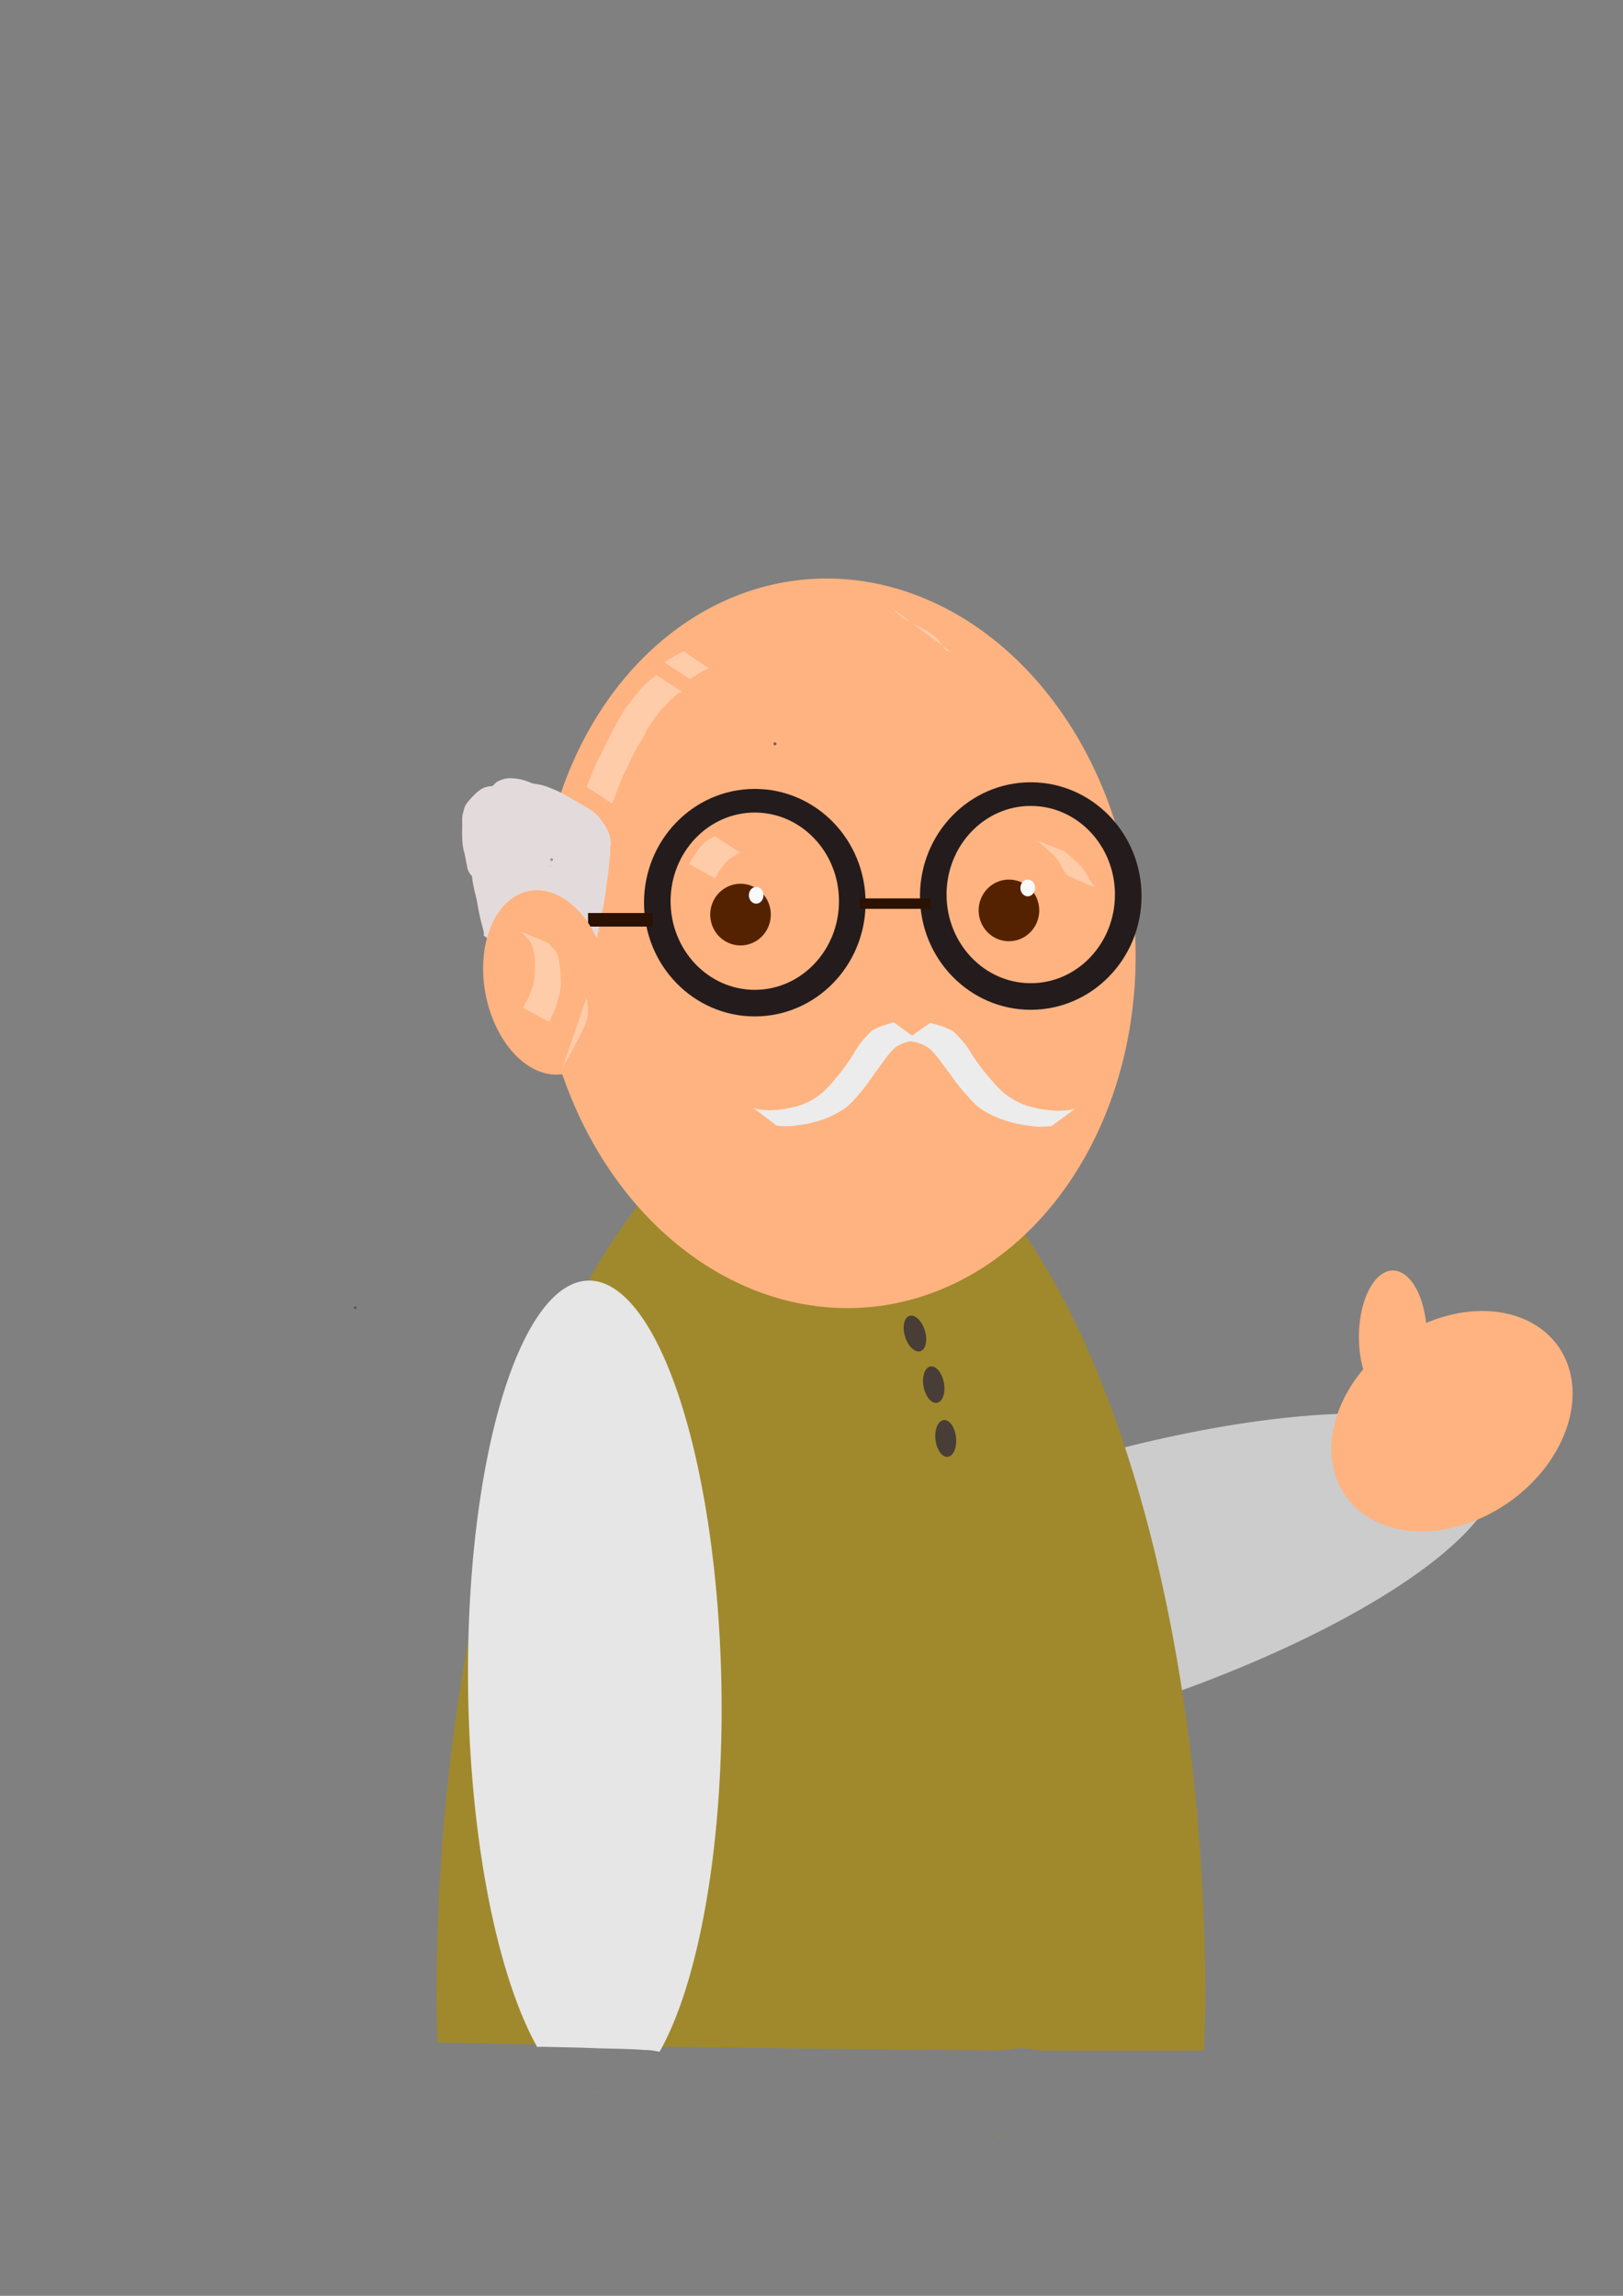 <?xml version="1.0" encoding="UTF-8" standalone="no"?>
<!-- Created with Inkscape (http://www.inkscape.org/) -->

<svg
   width="210mm"
   height="297mm"
   viewBox="0 0 210 297"
   version="1.1"
   id="svg1"
   inkscape:version="1.3 (0e150ed6c4, 2023-07-21)"
   sodipodi:docname="ramu kaka thumps up.svg"
   inkscape:export-filename="ramu kaka.png"
   inkscape:export-xdpi="96"
   inkscape:export-ydpi="96"
   xmlns:inkscape="http://www.inkscape.org/namespaces/inkscape"
   xmlns:sodipodi="http://sodipodi.sourceforge.net/DTD/sodipodi-0.dtd"
   xmlns="http://www.w3.org/2000/svg"
   xmlns:svg="http://www.w3.org/2000/svg">
  <rect x="0" y="0" width="210" height="297" fill="#808080" stroke="none"/>
  <sodipodi:namedview
     id="namedview1"
     pagecolor="#505050"
     bordercolor="#ffffff"
     borderopacity="1"
     inkscape:showpageshadow="0"
     inkscape:pageopacity="0"
     inkscape:pagecheckerboard="1"
     inkscape:deskcolor="#505050"
     inkscape:document-units="mm"
     inkscape:zoom="0.69219276"
     inkscape:cx="58.509713"
     inkscape:cy="655.16432"
     inkscape:window-width="1920"
     inkscape:window-height="991"
     inkscape:window-x="-9"
     inkscape:window-y="-9"
     inkscape:window-maximized="1"
     inkscape:current-layer="layer1"
     inkscape:export-bgcolor="#00000000" />
  <defs
     id="defs1" />
  <g
     inkscape:label="Layer 1"
     inkscape:groupmode="layer"
     id="layer1">
    <path
       style="fill:#cccccc;stroke-width:0.244"
       id="path118"
       sodipodi:type="arc"
       sodipodi:cx="-238.23103"
       sodipodi:cy="71.920502"
       sodipodi:rx="16.352184"
       sodipodi:ry="56.354225"
       sodipodi:start="0"
       sodipodi:end="6.2645772"
       sodipodi:open="true"
       sodipodi:arc-type="arc"
       d="m -221.879,71.921 a 16.352,56.354 0 0 1 -16.276,56.354 16.352,56.354 0 0 1 -16.428,-55.829 16.352,56.354 0 0 1 16.123,-56.873 16.352,56.354 0 0 1 16.578,55.3"
       transform="rotate(-107.4)" />
    <path
       id="path30"
       style="fill:#a0892c;fill-opacity:1;stroke-width:0.297"
       d="m 105.528,141.91 a 49.732,116.781 0 0 0 -49.036,117.857 49.732,116.781 0 0 0 0.142,4.472 c 5.772,0.114 11.67,0.233 16.865,0.32 17.757,0.3 37.181,0.58 55.941,0.693 0.817,-0.1 1.635,-0.201 2.452,-0.299 0.949,0.045 1.897,0.157 2.84,0.331 6.131,0.026 12.193,0.024 18.04,0.014 1.007,-0.004 2.013,-0.032 3.02,-0.039 a 49.732,116.781 0 0 0 0.161,-6.578 l -0.008,-2.174 A 49.732,116.781 0 0 0 105.528,141.91 Z M 78.78,268.521 c 0.277,0.027 0.553,0.055 0.831,0.083 -3.44e-4,-0.024 -0.003,-0.048 -0.003,-0.072 -0.268,-0.004 -0.561,-0.007 -0.828,-0.011 z m 1.284,4.036 c -0.006,0.022 -0.017,0.04 -0.023,0.061 0.111,-0.007 0.221,-0.023 0.331,-0.032 -0.103,-0.01 -0.205,-0.019 -0.308,-0.029 z m 64.327,3.143 c 8.3e-4,0.003 0.002,0.006 0.003,0.008 0.008,-0.003 0.017,-0.006 0.026,-0.008 -0.009,7e-5 -0.019,-5e-5 -0.029,0 z m -14.916,0.548 c -0.117,0.106 -0.24,0.199 -0.351,0.322 -0.097,0.107 0.303,-0.031 0.335,-0.204 0.008,-0.046 0.008,-0.075 0.016,-0.119 z m -38.07,14.178 c -8.36e-4,3.9e-4 -0.002,7.8e-4 -0.003,10e-4 8.48e-4,-2.1e-4 0.002,-3.1e-4 0.003,-5.2e-4 z m -0.003,10e-4 c -0.032,0.008 -0.064,0.017 -0.096,0.025 -0.027,0.02 -0.053,0.039 -0.08,0.058 0.058,-0.028 0.117,-0.056 0.175,-0.084 z m 21.102,52.089 c -0.179,0.1 -0.374,0.211 -0.557,0.314 0.07,-0.025 0.14,-0.049 0.209,-0.074 0.116,-0.081 0.232,-0.159 0.348,-0.24 z m -35.459,9.938 a 49.732,116.781 0 0 0 0.06,0.114 c 0.017,-0.037 0.037,-0.069 0.055,-0.105 -0.038,-0.003 -0.078,-0.004 -0.115,-0.008 z m 2.307,3.406 c -0.054,0.031 -0.107,0.062 -0.161,0.093 a 49.732,116.781 0 0 0 0.198,0.283 c 0.01,-0.006 0.02,-0.01 0.03,-0.015 -0.032,-0.118 -0.061,-0.236 -0.067,-0.361 z" />
    <path
       style="fill:#ffb380;stroke-width:0.247"
       id="path1"
       sodipodi:type="arc"
       sodipodi:cx="-95.927658"
       sodipodi:cy="-132.57722"
       sodipodi:rx="38.551991"
       sodipodi:ry="47.259411"
       sodipodi:start="0"
       sodipodi:end="6.2645772"
       sodipodi:open="true"
       sodipodi:arc-type="arc"
       d="m -57.376,-132.577 a 38.552,47.259 0 0 1 -38.373,47.259 38.552,47.259 0 0 1 -38.73,-46.819 38.552,47.259 0 0 1 38.012,-47.694 38.552,47.259 0 0 1 39.083,46.375"
       transform="matrix(-0.995,0.103,-0.097,-0.995,0,0)"
       inkscape:label="face" />
    <g
       id="g3"
       transform="translate(64.598,14.525)"
       inkscape:label="left eye">
      <ellipse
         style="fill:#241c1c;stroke-width:0.265"
         id="path2"
         cx="33.064"
         cy="102.249"
         rx="14.334"
         ry="14.716" />
      <ellipse
         style="fill:#ffb380;stroke-width:0.265"
         id="path3"
         cx="33.064"
         cy="102.058"
         rx="10.894"
         ry="11.467" />
    </g>
    <g
       id="g4"
       transform="translate(0.923,15.579)"
       inkscape:label="right eye">
      <ellipse
         style="fill:#241c1c;stroke-width:0.265"
         id="ellipse3"
         cx="132.446"
         cy="100.338"
         rx="14.334"
         ry="14.716" />
      <ellipse
         style="fill:#ffb380;stroke-width:0.265"
         id="ellipse4"
         cx="132.446"
         cy="100.147"
         rx="10.894"
         ry="11.467" />
    </g>
    <path
       style="fill:#e3dbdb;stroke-width:0.265"
       id="path7"
       d="m 65.389,116.769 c 0.604,-0.294 1.231,-0.543 1.872,-0.743 0.5,-0.136 1.022,-0.24 1.536,-0.131 0.047,0.02 0.096,0.034 0.14,0.06 0.038,0.022 0.143,0.105 0.104,0.083 -1.09,-0.617 -2.167,-1.256 -3.258,-1.87 -0.042,-0.024 0.075,0.061 0.107,0.096 0.036,0.04 0.145,0.201 0.175,0.244 0.862,1.129 2.451,2.677 3.762,2.005 0.202,-0.103 0.369,-0.269 0.537,-0.418 0.349,-0.324 0.652,-0.699 1.061,-0.951 1.037,0.878 0.021,0.007 -3.199,-1.683 -0.061,-0.032 0.119,0.072 0.169,0.12 0.176,0.171 0.274,0.402 0.369,0.623 0.58,1.637 0.755,0.967 3.654,2.559 0.049,0.027 0.108,-0.034 0.156,-0.063 0.061,-0.037 0.111,-0.089 0.166,-0.134 0.147,-0.068 0.247,-0.235 0.399,-0.292 0.028,-0.01 0.068,-0.016 0.088,0.005 0.029,0.029 0.07,0.137 0.034,0.117 -1.115,-0.593 -2.202,-1.238 -3.303,-1.857 0.164,0.101 0.228,0.29 0.311,0.455 0.018,0.035 0.02,0.084 0.053,0.103 1.154,0.662 2.329,1.286 3.494,1.929 0.041,-0.029 0.076,-0.067 0.122,-0.086 0.016,-0.007 0.035,0.007 0.052,0.011 -1.125,-0.609 -2.248,-1.224 -3.376,-1.828 -0.038,-0.02 0.073,0.046 0.103,0.077 0.064,0.064 0.127,0.177 0.173,0.251 1.223,0.516 2.399,1.16 3.668,1.547 0.133,0.041 0.132,-0.245 0.194,-0.369 0.141,-0.281 0.288,-0.681 0.472,-0.934 0.026,-0.035 0.067,-0.057 0.1,-0.086 0.785,1.11 0.048,0.05 -3.39,-1.733 -0.038,-0.02 0.088,0.031 0.11,0.068 0.035,0.06 0.035,0.135 0.046,0.203 0.029,0.172 0.035,0.34 0.046,0.514 0.004,0.557 0.181,1.092 0.301,1.632 0.113,0.531 0.133,1.075 0.203,1.613 0.052,0.569 0.214,1.115 0.367,1.662 0.104,0.364 0.188,0.734 0.266,1.104 0.019,0.09 0.099,0.459 0.108,0.543 0.012,0.117 0.009,0.236 0.014,0.354 -0.026,0.428 -0.082,0.854 -0.156,1.277 -0.043,0.242 -0.086,0.467 -0.199,0.685 -0.057,-1.373 -0.015,0.185 3.425,1.705 0.084,0.037 -0.014,-0.183 -0.011,-0.275 0.004,-0.136 0.018,-0.271 0.032,-0.406 0.033,-0.319 0.08,-0.637 0.117,-0.955 0.092,-0.862 0.231,-1.719 0.285,-2.585 0.012,-0.455 -0.024,-0.914 -0.097,-1.363 -0.105,-0.462 -0.37,-0.868 -0.625,-1.26 -0.231,-0.349 -0.473,-0.691 -0.705,-1.04 -0.873,-1.18 -0.214,-0.32 -3.579,-2.094 -0.056,-0.029 -0.122,0.031 -0.183,0.043 -0.067,0.013 -0.135,0.033 -0.203,0.033 -0.177,-0.001 -0.224,-0.05 -0.373,-0.131 1.056,0.592 2.108,1.19 3.167,1.776 0.061,0.034 -0.118,-0.076 -0.173,-0.119 -0.136,-0.103 -0.354,-0.345 -0.484,-0.42 -1.179,-0.681 -2.373,-1.337 -3.56,-2.006 -0.705,-0.074 -1.413,0.042 -2.119,0.054 -1.412,-0.325 -0.438,-0.124 2.934,1.681 0.066,0.035 -0.128,-0.079 -0.18,-0.132 -0.164,-0.169 -0.234,-0.418 -0.312,-0.633 -0.504,-1.593 -2.482,-2.906 -4.139,-2.613 -0.308,0.045 -0.407,0.254 -0.702,0.077 -0.02,-0.039 -0.098,-0.137 -0.06,-0.116 1.098,0.609 2.17,1.264 3.258,1.889 0.036,0.021 -0.067,-0.049 -0.101,-0.074 -0.032,-0.024 -0.059,-0.055 -0.094,-0.074 -1.171,-0.652 -2.331,-1.326 -3.524,-1.939 -0.049,-0.025 -0.106,0.031 -0.159,0.046 -0.306,0.111 -0.504,0.358 -0.724,0.581 -0.223,0.238 -0.408,0.508 -0.616,0.759 -0.952,1.237 -2.586,-0.962 3.233,2.25 0.036,0.02 0.063,-0.053 0.097,-0.076 0.057,-0.037 0.117,-0.07 0.175,-0.104 0.63,-0.258 1.325,-0.353 2.003,-0.358 0.075,0.01 0.151,0.013 0.225,0.031 0.055,0.013 0.104,0.042 0.157,0.062 -1.1,-0.609 -2.203,-1.213 -3.3,-1.828 -0.026,-0.014 0.061,0.007 0.084,0.025 0.025,0.02 0.022,0.067 0.05,0.083 1.166,0.641 2.348,1.254 3.522,1.882 1.277,-1.143 -2.309,-1.934 -3.236,-2.479 -0.088,-0.052 -0.204,0.005 -0.306,0.004 -0.186,-0.003 -0.63,-0.025 -0.81,-0.034 -0.403,-0.052 -1.099,0.04 -1.451,-0.201 -0.037,-0.026 -0.063,-0.065 -0.095,-0.097 1.093,0.639 2.187,1.277 3.28,1.915 -0.089,-0.056 -0.068,-0.026 -0.112,-0.141 -0.019,-0.05 -0.005,-0.125 -0.051,-0.151 -1.16,-0.667 -2.336,-1.31 -3.533,-1.91 -0.05,-0.025 -0.106,0.039 -0.159,0.058 -0.323,0.171 -0.619,0.385 -0.89,0.63 -0.164,0.11 -0.411,0.46 -0.595,0.512 -0.025,0.007 -0.051,-0.009 -0.077,-0.013 -0.697,-1.178 -0.09,-0.12 3.288,1.753 0.032,0.018 -0.07,-0.024 -0.101,-0.044 -0.129,-0.081 -0.167,-0.204 -0.215,-0.34 -0.071,-0.223 -0.001,-0.416 0.104,-0.613 0.147,-0.125 0.287,-0.252 0.419,-0.392 0.142,-0.176 0.314,-0.307 0.517,-0.403 0.243,-0.051 0.492,-0.054 0.739,-0.057 0.273,0.002 0.546,10e-4 0.818,0.004 0.192,-0.009 0.406,-0.013 0.589,-0.086 0.105,-0.042 0.202,-0.1 0.305,-0.145 0.284,-0.167 0.598,-0.215 0.921,-0.24 0.524,-0.035 1.045,-0.05 1.565,0.025 0.463,0.089 0.901,0.279 1.332,0.465 0.206,0.091 0.436,0.105 0.647,0.179 0.391,0.137 -0.134,-0.02 0.276,0.098 0.241,0.204 0.55,0.295 0.857,0.343 0.347,0.051 0.543,0.049 0.786,-0.222 0.129,-0.198 0.2,-0.45 0.152,-0.688 -0.013,-0.064 -0.045,-0.123 -0.068,-0.184 -0.909,-1.191 -0.23,-0.338 -3.614,-2.105 -0.051,-0.027 -0.113,0.027 -0.166,0.051 -0.126,0.056 -0.245,0.154 -0.351,0.24 -0.251,0.281 -0.434,0.616 -0.659,0.917 -0.216,0.267 -0.431,0.548 -0.704,0.759 -0.029,0.012 -0.056,0.032 -0.087,0.036 -0.019,0.003 -0.073,-0.027 -0.055,-0.018 0.432,0.23 4.268,0.787 3.368,1.959 -0.042,0.054 0.072,-0.117 0.115,-0.17 0.301,-0.263 0.621,-0.364 1.006,-0.426 0.064,0.007 0.128,0.01 0.192,0.021 0.1,0.017 0.287,0.066 0.378,0.116 0.059,0.032 0.22,0.151 0.161,0.118 -2.99,-1.682 -4.199,-2.504 -2.961,-1.67 0.409,0.331 0.69,0.772 0.927,1.233 0.699,1.339 2.488,3.2 3.972,2.518 0.213,-0.099 0.365,-0.27 0.5,-0.456 0.002,-0.003 0.106,-0.131 0.129,-0.127 0.026,0.004 0.025,0.047 0.041,0.069 0.018,0.026 0.088,0.091 0.059,0.076 -1.066,-0.577 -4.243,-2.347 -3.181,-1.764 0.292,0.302 0.375,0.717 0.438,1.118 0.046,0.376 0.051,0.755 0.046,1.134 0.025,0.367 -0.041,0.72 -0.158,1.066 -0.018,0.047 -0.036,0.094 -0.053,0.142 -0.016,0.044 -0.031,0.089 -0.049,0.133 -0.012,0.03 -0.02,0.064 -0.04,0.089 -0.006,0.007 -0.016,-0.03 -0.008,-0.026 3.476,1.761 4.478,2.684 3.447,1.744 -0.027,-0.117 -0.059,-0.233 -0.081,-0.352 -0.056,-0.311 -0.102,-0.766 -0.135,-1.072 -0.069,-0.623 -0.125,-1.246 -0.18,-1.87 -0.067,-0.775 -0.107,-1.553 -0.123,-2.331 0.004,-0.402 -0.04,-0.801 -0.06,-1.202 -0.074,-1.63 -0.872,-1.124 -3.612,-2.237 -0.108,-0.044 -0.129,0.195 -0.185,0.297 -0.065,0.12 -0.116,0.246 -0.174,0.37 -0.312,0.84 -0.561,1.702 -0.885,2.538 -0.251,0.648 -0.128,0.452 -0.471,0.847 -0.537,-1.353 0.09,0.336 3.232,1.549 0.145,0.056 -0.045,-0.309 -0.046,-0.465 -0.001,-0.601 0.13,-1.198 0.255,-1.782 0.075,-0.283 0.104,-0.446 0.212,-0.701 0.025,-0.046 0.05,-0.092 0.075,-0.138 0.007,0.013 0.014,0.053 0.021,0.04 0.079,-0.148 0.055,-0.212 0.046,-0.37 -0.114,-1.88 -0.05,-0.887 -3.621,-2.556 -0.074,-0.035 -0.143,0.081 -0.216,0.118 -0.061,0.031 -0.125,0.058 -0.187,0.087 -0.052,0.026 -0.113,0.119 -0.155,0.08 -0.048,-0.044 -0.025,-0.224 0.032,-0.193 1.13,0.604 2.163,1.382 3.3,1.973 0.073,0.038 0.015,-0.163 0.03,-0.244 0.048,-0.257 0.088,-0.356 0.167,-0.6 0.542,-1.625 -0.228,-0.876 -3.493,-2.205 -0.096,-0.039 -0.144,0.148 -0.218,0.221 -0.248,0.241 -0.137,0.174 -0.389,0.273 0.139,-1.501 -0.066,0.035 3.329,1.763 0.078,0.04 0.032,-0.173 0.059,-0.256 0.078,-0.242 0.198,-0.473 0.332,-0.689 -1.16,-0.66 -2.272,-1.411 -3.479,-1.981 -0.096,-0.045 -0.137,0.162 -0.209,0.24 -0.079,0.085 -0.156,0.171 -0.242,0.249 -0.074,0.067 -0.149,0.136 -0.237,0.184 -0.043,0.024 -0.188,0.003 -0.145,0.028 1.123,0.636 2.276,1.217 3.415,1.826 -0.008,-0.038 -0.031,-0.075 -0.025,-0.113 0.04,-0.226 0.15,-0.424 0.24,-0.631 0.031,-0.071 0.153,-0.172 0.088,-0.215 -3.425,-2.267 -2.498,-2.908 -3.806,-1.746 -0.344,0.293 -0.485,0.423 -0.852,0.698 -0.138,0.104 -0.266,0.229 -0.424,0.301 -0.094,0.043 -0.396,-0.021 -0.307,0.031 3.453,2.014 3.763,2.818 3.21,1.545 0.03,-0.122 0.051,-0.247 0.09,-0.367 0.088,-0.27 0.176,-0.433 0.298,-0.679 0.027,-0.055 0.135,-0.132 0.083,-0.165 -3.455,-2.202 -2.61,-2.989 -3.721,-1.7 -0.327,0.33 -0.63,0.69 -0.98,0.996 -0.07,0.061 -0.131,0.169 -0.224,0.167 -0.058,-0.002 -0.041,-0.2 0.01,-0.173 1.156,0.624 2.26,1.34 3.39,2.009 0.173,-0.324 0.38,-0.633 0.624,-0.908 0.053,-0.06 0.243,-0.129 0.173,-0.169 -3.536,-2.006 -2.971,-2.852 -3.688,-1.203 -0.274,0.601 -0.617,1.166 -0.936,1.743 -0.159,0.288 -0.283,0.512 -0.35,0.829 1.177,0.637 2.318,1.348 3.532,1.912 0.078,0.036 0.122,-0.122 0.178,-0.187 0.188,-0.217 0.359,-0.455 0.49,-0.711 -1.177,-0.621 -2.333,-1.284 -3.531,-1.864 -0.02,-0.01 -0.217,0.41 -0.18,0.433 3.456,2.12 2.631,2.932 3.669,1.764 0.374,-0.48 0.662,-1.016 0.884,-1.581 0.092,-0.3 0.285,-0.76 0.144,-1.074 -0.041,-0.092 -0.11,-0.169 -0.166,-0.253 -2.476,-1.421 -2.969,-2.262 -5.211,-2.114 -0.458,0.059 -0.897,0.204 -1.339,0.331 -0.413,0.108 -0.763,0.333 -1.056,0.639 -0.269,0.256 -0.449,0.578 -0.647,0.888 -0.247,0.336 -0.386,0.73 -0.497,1.128 -0.099,0.335 -0.109,0.682 -0.123,1.028 -0.053,1.767 -0.404,0.322 3.507,2.199 -0.02,-0.417 -0.032,-0.836 -0.025,-1.254 0.012,-0.367 0.041,-0.736 0.127,-1.095 0.048,-0.2 0.111,-0.362 0.18,-0.556 0.266,-0.603 0.648,-1.145 1.041,-1.671 0.367,-0.468 0.814,-0.857 1.292,-1.207 0.308,-0.209 0.627,-0.416 0.988,-0.52 0.239,-0.069 0.401,-0.086 0.648,-0.125 0.433,-0.036 0.973,-0.123 1.394,0.028 0.068,0.024 0.131,0.06 0.196,0.091 0.064,0.034 0.131,0.063 0.193,0.101 0.067,0.041 0.26,0.174 0.192,0.136 -1.038,-0.588 -2.063,-1.197 -3.101,-1.784 -0.077,-0.043 0.146,0.1 0.215,0.154 0.212,0.165 0.224,0.189 0.411,0.377 0.312,0.318 0.598,0.656 0.856,1.019 0.203,0.258 0.412,0.511 0.602,0.78 0.227,0.333 0.398,0.699 0.572,1.061 0.146,0.309 0.25,0.637 0.362,0.959 0.135,0.36 0.252,0.726 0.387,1.085 0.593,1.432 2.395,1.69 3.739,2.426 0.107,0.059 0.247,-0.05 0.324,-0.091 0.4,-0.306 0.46,-0.631 0.518,-1.107 0.044,-0.519 0.04,-1.04 0.046,-1.561 0.006,-0.44 1.83e-4,-0.879 0.007,-1.319 0.037,-0.452 -0.074,-0.81 -0.248,-1.219 -0.191,-0.439 -0.526,-0.788 -0.838,-1.143 -0.358,-0.437 -0.773,-0.816 -1.214,-1.165 -1.417,-1.013 -2.923,-1.911 -4.498,-2.656 -0.338,-0.152 -0.702,-0.226 -1.058,-0.321 -0.364,-0.098 -0.722,-0.191 -1.091,-0.267 -0.514,-0.111 -1.038,-0.12 -1.562,-0.128 -0.399,0.007 -0.802,-0.033 -1.199,0.016 -0.243,0.054 -0.489,0.166 -0.693,0.311 -0.131,0.093 -0.249,0.204 -0.374,0.305 -0.419,0.388 -0.838,0.781 -1.225,1.201 -0.317,0.378 -0.604,0.781 -0.837,1.215 -0.231,0.341 -0.368,0.729 -0.507,1.113 -0.147,0.375 -0.221,0.771 -0.257,1.171 -0.04,0.381 -0.037,0.693 0.068,1.065 0.12,0.39 0.239,0.781 0.352,1.174 0.083,0.353 0.191,0.697 0.296,1.043 0.149,0.395 0.338,0.774 0.518,1.155 0.02,0.024 0.196,0.467 0.237,0.416 0.019,-0.023 0.024,-0.054 0.036,-0.082 0.455,-1.384 -0.017,-0.141 3.385,1.67 0.06,0.032 -0.097,-0.096 -0.139,-0.149 -0.169,-0.213 -0.299,-0.458 -0.433,-0.695 -0.183,-0.374 -0.334,-0.762 -0.504,-1.142 -0.147,-0.302 -0.293,-0.6 -0.408,-0.916 -0.157,-0.466 -0.232,-0.951 -0.282,-1.438 -0.055,-0.657 0.284,-1.192 0.623,-1.726 0.266,-0.371 0.579,-0.722 0.975,-0.96 0.25,-0.15 0.402,-0.204 0.671,-0.319 0.604,-0.27 1.248,-0.43 1.88,-0.621 0.585,-0.155 1.195,-0.191 1.798,-0.175 0.292,0.038 0.585,0.098 0.862,0.203 1.063,0.403 4.23,2.35 -2.673,-1.56 0.396,0.289 0.731,0.672 0.953,1.111 0.049,0.096 0.086,0.197 0.13,0.296 0.236,0.658 0.241,1.312 0.067,1.982 -0.011,0.044 -0.07,0.107 -0.032,0.131 1.579,1.005 2.994,3.306 3.57,1.743 0.075,-0.203 0.089,-0.526 0.118,-0.743 0.056,-0.472 0.104,-0.947 0.025,-1.417 -0.091,-0.36 -0.296,-0.669 -0.523,-0.958 -0.211,-0.23 -0.354,-0.516 -0.563,-0.747 -0.052,-0.057 -0.11,-0.108 -0.165,-0.162 -1.812,-1.119 -2.536,-2.1 -4.217,-1.996 -0.295,0.018 -0.417,0.028 -0.698,0.12 -0.106,0.035 -0.207,0.084 -0.31,0.126 -0.412,0.196 -0.799,0.506 -1.013,0.918 -0.042,0.08 -0.071,0.166 -0.106,0.249 -0.18,0.535 -0.142,1.077 0.09,1.591 0.056,0.123 0.127,0.24 0.19,0.359 0.234,0.361 0.484,0.765 0.872,0.985 1.561,0.886 2.537,2.167 4.148,1.983 0.143,-0.016 0.282,-0.059 0.424,-0.089 0.246,-0.099 0.454,-0.15 0.646,-0.344 0.225,-0.227 0.382,-0.579 0.453,-0.887 0.019,-0.083 0.024,-0.168 0.036,-0.253 -0.008,-0.085 -0.004,-0.172 -0.024,-0.255 -0.025,-0.101 -0.138,-0.35 -0.24,-0.411 -0.291,-0.176 -2.398,-2.138 -3.81,-2.057 -0.106,0.006 -0.211,0.028 -0.317,0.043 -0.4,0.096 -0.775,0.25 -1.088,0.521 -0.052,0.045 -0.106,0.09 -0.147,0.145 -0.04,0.054 -0.061,0.12 -0.091,0.179 1.124,0.741 2.211,1.543 3.372,2.224 0.077,0.045 0.165,-0.068 0.248,-0.102 0.274,-0.112 0.582,-0.209 0.82,-0.391 0.081,-0.062 0.147,-0.141 0.22,-0.212 0.048,-0.073 0.106,-0.142 0.145,-0.221 0.607,-1.216 -2.149,-1.683 -3.333,-2.351 -0.023,-0.013 -0.341,0.235 -0.356,0.249 -0.056,0.053 -0.1,0.117 -0.15,0.176 -0.088,0.13 -0.157,0.208 -0.2,0.362 -0.367,1.319 2.183,1.67 3.384,2.33 0.011,0.006 0.394,-0.254 0.409,-0.263 0.214,-0.174 0.6,-0.615 0.602,-0.908 7.93e-4,-0.099 -0.035,-0.196 -0.052,-0.293 -1.22,-0.634 -2.397,-1.357 -3.659,-1.903 -0.141,-0.061 -0.295,0.084 -0.442,0.128 -0.366,0.109 -0.65,0.196 -1.007,0.335 -0.365,0.142 -0.515,0.222 -0.858,0.388 -0.591,0.311 -1.137,0.699 -1.61,1.17 -0.391,0.428 -0.676,0.911 -0.907,1.439 -0.246,0.565 -0.278,1.189 -0.334,1.795 -0.031,0.436 -0.086,0.779 0.085,1.192 1.014,1.49 2.947,2.496 4.688,2.135 0.529,-0.261 0.642,-0.759 0.759,-1.29 0.166,-0.628 0.297,-1.264 0.459,-1.894 0.229,-0.988 0.772,-1.845 1.316,-2.685 0.36,-0.457 0.652,-1.005 1.116,-1.373 0.222,-0.176 0.337,-0.202 0.595,-0.307 0.441,-0.131 0.945,-0.229 1.387,-0.038 0.067,0.029 0.127,0.071 0.191,0.107 1.243,0.776 -0.289,-0.184 -2.969,-1.688 -0.058,-0.033 0.109,0.077 0.158,0.121 0.146,0.133 0.252,0.301 0.354,0.468 0.131,0.226 0.229,0.47 0.333,0.709 0.063,0.187 0.068,0.385 0.072,0.581 0.004,0.151 -0.02,0.308 -0.072,0.45 -0.006,0.018 -0.035,0.066 -0.027,0.049 0.043,-0.088 0.087,-0.175 0.131,-0.262 4.835,2.992 3.415,3.167 3.284,1.634 -0.028,-0.323 -0.047,-0.646 -0.075,-0.969 -0.101,-0.725 -0.326,-1.349 -0.861,-1.87 -0.11,-0.107 -0.235,-0.199 -0.352,-0.299 -1.363,-0.947 -2.872,-1.724 -4.294,-2.539 -0.517,-0.296 -0.111,-0.04 -0.597,-0.299 -0.088,-0.047 -0.172,-0.102 -0.258,-0.154 1.019,0.586 2.037,1.175 3.058,1.758 0.076,0.043 -0.148,-0.091 -0.222,-0.137 -0.164,-0.104 -0.315,-0.237 -0.482,-0.334 -1.162,-0.68 -2.329,-1.351 -3.494,-2.027 -0.339,-0.13 -0.688,-0.228 -1.048,-0.275 -0.303,-0.042 -0.608,-0.035 -0.913,-0.027 -0.269,0.01 -0.539,-0.011 -0.806,0.027 -0.019,0.003 -0.367,0.069 -0.395,0.075 -0.333,0.074 -0.609,0.25 -0.849,0.486 -0.291,0.283 -0.539,0.603 -0.773,0.934 -0.101,0.189 -0.254,0.342 -0.376,0.516 -0.11,0.157 -0.201,0.331 -0.292,0.498 -0.17,0.333 -0.326,0.674 -0.443,1.03 -0.104,0.315 -0.17,0.634 -0.211,0.963 -0.033,0.31 -0.044,0.622 -0.037,0.934 0.002,0.392 0.007,0.784 0.016,1.176 0.032,0.352 0.099,0.707 0.21,1.043 0.099,0.324 0.277,0.609 0.479,0.877 1.043,1.286 2.632,2.115 4.221,2.554 0.165,0.022 0.343,0.073 0.441,-0.114 0.05,-0.097 0.095,-0.203 0.098,-0.311 0.003,-0.162 -0.178,-0.297 -0.27,-0.389 -0.26,-0.214 -0.545,-0.399 -0.782,-0.641 -0.111,-0.113 -0.211,-0.24 -0.312,-0.362 -0.36,-0.42 -0.631,-0.894 -0.857,-1.396 -0.221,-0.469 -0.345,-0.969 -0.443,-1.476 -0.065,-0.473 -0.094,-0.949 -0.058,-1.425 0.071,-0.478 0.234,-0.938 0.391,-1.394 0.155,-0.422 0.38,-0.822 0.677,-1.159 0.073,-0.079 0.201,-0.228 0.294,-0.292 0.07,-0.049 0.323,-0.151 0.383,-0.175 0.352,-0.144 0.238,-0.099 0.611,-0.217 0.582,-0.178 1.189,-0.213 1.793,-0.237 0.622,-0.014 1.242,-0.027 1.861,0.041 0.498,0.071 1.012,0.113 1.467,0.346 0.067,0.034 0.128,0.081 0.191,0.121 -5.931,-2.978 -3.741,-2.315 -2.707,-1.509 0.211,0.164 0.408,0.348 0.605,0.527 0.356,0.338 0.694,0.695 1.041,1.042 0.283,0.304 0.595,0.573 0.922,0.829 0.428,0.348 0.848,0.706 1.273,1.058 0.375,0.33 0.771,0.634 1.143,0.968 0.238,0.204 0.477,0.416 0.754,0.565 1.161,0.806 0.672,0.471 3.566,2.017 0.034,0.018 0.074,-0.025 0.11,-0.04 0.164,-0.066 0.197,-0.138 0.287,-0.296 0.137,-0.349 0.125,-0.713 0.094,-1.079 -0.046,-0.44 -0.203,-0.854 -0.369,-1.26 -0.282,-0.605 -0.655,-1.162 -1.072,-1.681 -0.299,-0.35 -0.647,-0.652 -1.018,-0.922 -0.11,-0.08 -0.218,-0.164 -0.335,-0.233 -1.197,-0.7 -2.404,-1.382 -3.606,-2.073 -0.585,-0.297 -1.194,-0.536 -1.802,-0.778 -0.462,-0.17 -0.892,-0.282 -1.379,-0.347 -0.451,-0.086 -0.9,-0.164 -1.357,-0.205 -0.077,-0.005 -0.154,-0.008 -0.23,-0.016 -0.068,-0.007 -0.349,-0.051 -0.422,-0.06 -0.223,-0.027 -0.447,-0.03 -0.671,-0.037 -0.392,0.013 -0.785,-0.027 -1.176,0.006 -0.08,0.007 -0.425,0.054 -0.515,0.066 -0.403,0.084 -0.788,0.242 -1.164,0.408 -0.327,0.106 -0.608,0.31 -0.897,0.49 -0.255,0.152 -0.468,0.36 -0.7,0.542 -0.508,0.399 0.173,-0.161 -0.332,0.259 -0.204,0.199 -0.43,0.386 -0.604,0.613 -0.048,0.063 -0.197,0.294 -0.243,0.365 -0.154,0.255 -0.238,0.547 -0.292,0.838 -0.013,0.069 -0.034,0.138 -0.032,0.208 0.004,0.105 0.034,0.208 0.051,0.311 0.798,1.401 2.534,2.516 4.154,2.385 0.158,-0.013 0.317,-0.028 0.469,-0.071 0.339,-0.096 1.046,-0.433 1.335,-0.563 1.146,-0.527 2.341,-0.929 3.571,-1.205 0.627,-0.141 0.859,-0.169 1.472,-0.266 0.8,-0.073 1.62,-0.145 2.419,-0.029 1.37,0.765 -2.03,-1.146 -3.049,-1.712 -0.047,-0.026 0.093,0.055 0.133,0.092 0.137,0.129 0.181,0.299 0.229,0.473 0.221,1.567 -1.803,-0.413 3.576,1.873 0.04,0.017 -0.038,-0.08 -0.055,-0.12 -0.019,-0.045 -0.037,-0.091 -0.056,-0.136 -1.152,-1.817 -3.343,-2.106 -5.16,-2.768 -0.335,-0.143 -0.183,-0.063 -0.471,-0.24 -0.06,-0.037 -0.242,-0.146 -0.181,-0.111 5.824,3.34 3.84,2.466 2.881,1.587 -0.251,-0.26 -0.492,-0.531 -0.73,-0.803 -1.028,-1.205 -2.556,-1.875 -4.009,-2.481 -0.35,-0.126 -0.734,-0.117 -1.102,-0.128 -0.438,0.009 -0.853,0.101 -1.248,0.286 -0.409,0.182 -0.794,0.415 -1.165,0.664 -0.04,0.021 -0.075,0.052 -0.119,0.063 -0.022,0.005 -0.058,0.002 -0.066,-0.019 -0.012,-0.035 -0.011,-0.129 0.021,-0.11 4.902,2.885 2.88,3.114 3.379,2.009 0.096,-0.279 0.286,-0.485 0.506,-0.675 0.485,-0.24 1.026,-0.354 1.567,-0.316 0.138,0.01 0.275,0.035 0.412,0.052 0.384,0.07 0.767,0.145 1.135,0.274 0.274,0.096 0.535,0.226 0.803,0.336 0.25,0.118 0.159,0.069 0.386,0.197 0.055,0.031 0.218,0.125 0.164,0.094 -1.066,-0.613 -4.249,-2.48 -3.199,-1.839 1.766,1.079 2.401,1.423 3.67,2.114 0.392,0.204 0.801,0.364 1.182,0.59 0.15,0.107 0.32,0.171 0.485,0.25 0.056,0.027 0.218,0.121 0.164,0.09 -1.056,-0.608 -4.222,-2.433 -3.169,-1.82 1.175,0.684 2.357,1.355 3.535,2.033 0.237,0.112 0.465,0.237 0.694,0.365 0.079,0.044 0.316,0.174 0.237,0.129 -3.189,-1.832 -4.006,-2.499 -2.89,-1.61 0.325,0.276 0.474,0.534 0.637,0.915 0.008,0.011 0.027,0.02 0.023,0.032 -0.05,0.137 -0.468,0.381 -0.597,0.433 -0.053,0.022 -0.11,0.033 -0.165,0.049 -1.265,-0.731 2.23,1.139 3.31,1.772 0.042,0.025 -0.045,0.096 -0.088,0.118 -0.024,0.013 0.007,-0.055 0.016,-0.081 0.041,-0.112 0.094,-0.192 0.154,-0.295 0.03,-0.039 0.05,-0.09 0.091,-0.118 0.088,-0.059 0.167,0.275 0.035,0.206 -1.124,-0.585 -2.173,-1.303 -3.284,-1.912 -0.052,-0.029 0.063,0.102 0.083,0.158 0.024,0.067 0.032,0.138 0.047,0.207 0.03,0.186 0.051,0.373 0.1,0.555 0.369,1.379 2.364,2.708 3.653,2.057 1.331,-0.541 1.38,0.408 -3.055,-1.826 -0.072,-0.036 0.131,0.096 0.179,0.161 0.127,0.171 0.181,0.393 0.246,0.589 0.071,0.249 0.095,0.509 0.168,0.757 0.014,0.048 0.007,0.116 0.05,0.14 3.535,1.96 2.599,2.785 3.699,1.704 0.214,-0.173 0.278,-0.474 0.498,-0.634 0.068,0.015 0.039,-0.004 0.081,0.062 -1.128,-0.616 -2.254,-1.236 -3.385,-1.848 -0.032,-0.017 0.067,0.033 0.087,0.063 0.055,0.084 0.078,0.279 0.094,0.364 0.046,0.404 0.042,0.813 0.024,1.22 -0.052,0.46 -0.107,0.919 -0.14,1.382 -0.034,0.515 -0.1,1.027 -0.132,1.543 -0.084,0.718 -0.175,1.435 -0.279,2.15 -0.103,0.546 -0.192,1.095 -0.318,1.637 -0.154,0.526 -0.262,1.063 -0.374,1.6 -0.108,0.505 -0.233,1.003 -0.299,1.516 -0.056,0.375 -0.123,0.749 -0.204,1.119 -0.073,0.29 -0.12,0.585 -0.149,0.882 -0.023,0.233 -0.02,0.466 -0.021,0.699 0.01,0.26 0.004,0.521 0.002,0.781 -0.009,0.126 0.008,0.254 -0.005,0.38 -0.001,0.009 -0.005,0.018 -0.007,0.027 0.034,-0.087 0.068,-0.175 0.102,-0.262 4.809,2.767 3.581,2.884 3.044,1.326 -0.165,-0.478 -0.29,-0.966 -0.415,-1.455 -0.219,-0.89 -0.458,-1.775 -0.732,-2.65 -0.153,-0.509 -0.387,-0.984 -0.648,-1.445 -0.161,-0.323 -0.41,-0.586 -0.601,-0.89 -0.2,-0.298 -0.417,-0.584 -0.618,-0.882 -0.282,-0.399 -0.631,-0.746 -1.004,-1.06 -1.359,-1.104 -2.393,-1.517 -4.245,-2.582 -0.167,-0.119 -0.356,-0.157 -0.549,-0.209 -0.504,-0.136 0.223,0.035 -0.303,-0.085 -0.395,-0.094 -0.795,-0.161 -1.192,-0.25 -0.472,-0.119 -0.958,-0.159 -1.442,-0.189 -0.472,-0.016 -0.945,5.3e-4 -1.418,0.001 -0.471,2.7e-4 -0.942,-0.002 -1.414,-0.01 -0.192,0.014 -0.389,-0.028 -0.58,-0.01 -0.094,0.009 -0.185,0.034 -0.279,0.048 -0.044,0.005 -0.089,0.016 -0.133,0.016 -0.068,2.7e-4 -0.138,-0.016 -0.192,-0.06 -0.024,-0.02 -0.087,-0.088 -0.06,-0.073 3.463,1.943 4.572,2.182 3.258,1.89 -0.023,-0.021 -0.051,-0.037 -0.069,-0.063 -0.062,-0.088 -0.121,-0.265 -0.15,-0.354 -0.103,-0.311 -0.179,-0.627 -0.252,-0.946 -0.111,-0.546 -0.233,-1.088 -0.308,-1.641 -0.043,-0.376 -0.05,-0.754 -0.044,-1.132 0.007,-0.324 -0.006,-0.647 -0.006,-0.971 -0.01,-0.374 0.007,-0.748 0.002,-1.123 -0.016,-0.343 0.08,-0.669 0.16,-0.997 0.072,-0.281 0.182,-0.551 0.343,-0.793 0.306,-0.506 0.719,-0.945 1.163,-1.332 0.474,-0.399 0.864,-0.51 1.463,-0.575 0.564,-0.09 1.13,-0.154 1.701,-0.183 0.021,-7.9e-4 0.365,-0.013 0.403,-0.01 0.044,0.003 0.169,0.05 0.131,0.027 -1.111,-0.682 -2.242,-1.331 -3.357,-2.006 -0.01,-0.006 -0.007,-0.022 -0.01,-0.034 -0.053,0.041 -0.106,0.082 -0.159,0.123 -0.071,0.047 -0.143,0.093 -0.214,0.141 -0.336,0.233 -0.125,0.089 -0.46,0.315 -0.117,0.079 -0.327,0.214 -0.429,0.312 -0.095,0.091 -0.176,0.196 -0.264,0.294 -0.106,0.118 -0.218,0.232 -0.318,0.355 -0.625,0.773 -1.146,1.672 -1.599,2.555 -0.41,0.8 -0.577,1.686 -0.705,2.567 -0.091,0.682 -0.146,1.368 -0.161,2.055 -0.009,0.412 -0.037,0.823 -0.028,1.235 -0.011,0.414 0.029,0.826 0.083,1.236 0.05,0.346 0.07,0.695 0.117,1.041 0.068,0.411 0.152,0.82 0.24,1.228 0.112,0.381 0.193,0.77 0.287,1.156 0.066,0.397 0.145,0.791 0.212,1.188 0.085,0.447 0.181,0.893 0.282,1.337 0.091,0.409 0.213,0.809 0.318,1.214 0.079,0.313 0.15,0.629 0.207,0.947 0.003,0.026 -0.008,0.101 0.008,0.08 0.037,-0.05 0.042,-0.118 0.064,-0.176 1.136,0.593 2.243,1.247 3.409,1.78 0.081,0.037 -0.057,-0.169 -0.076,-0.256 -0.057,-0.252 -0.077,-0.501 -0.106,-0.757 -0.056,-0.711 -0.076,-1.425 0.018,-2.133 0.121,-0.566 0.311,-1.117 0.501,-1.663 0.164,-0.542 0.301,-1.091 0.47,-1.632 0.084,-0.217 0.135,-0.444 0.203,-0.666 0.014,-0.044 0.027,-0.089 0.046,-0.131 0.005,-0.011 0.038,-0.019 0.027,-0.025 -1.159,-0.608 -2.329,-1.196 -3.494,-1.794 -0.037,0.278 -0.139,0.542 -0.26,0.793 0,0 3.429,1.918 3.429,1.918 v 0 c 0.1,-0.291 0.201,-0.584 0.326,-0.865 -4.229,-2.427 -3.097,-3.096 -3.667,-1.086 -0.162,0.539 -0.304,1.083 -0.472,1.62 -0.182,0.574 -0.37,1.149 -0.499,1.738 -0.02,0.116 -0.046,0.232 -0.061,0.349 -0.078,0.624 0.02,1.252 0.032,1.877 0.01,0.251 0.022,0.502 0.03,0.754 0.003,0.09 -0.069,0.22 0.006,0.27 1.123,0.751 3.177,3.139 3.603,1.857 0.013,-0.04 -0.003,-0.084 -0.004,-0.127 -0.056,-0.333 -0.139,-0.661 -0.216,-0.99 -0.069,-0.252 -0.036,-0.124 -0.099,-0.384 -0.075,-0.278 -0.193,-0.544 -0.233,-0.832 -0.121,-0.431 -0.19,-0.875 -0.301,-1.308 -0.062,-0.401 -0.12,-0.802 -0.194,-1.202 -0.05,-0.265 -0.123,-0.523 -0.181,-0.786 -0.015,-0.069 -0.021,-0.14 -0.037,-0.208 -0.015,-0.062 -0.038,-0.122 -0.057,-0.182 -0.134,-0.379 -0.166,-0.779 -0.25,-1.171 -0.043,-0.352 -0.081,-0.704 -0.135,-1.054 -0.06,-0.392 -0.108,-0.783 -0.09,-1.18 0.006,-0.418 -0.027,-0.836 -0.025,-1.254 0.006,-0.681 0.003,-1.364 0.085,-2.042 0.115,-0.849 0.258,-1.7 0.603,-2.491 0.46,-1.029 1.029,-2.024 1.908,-2.754 0.448,-0.352 0.909,-0.687 1.4,-0.976 0.012,-0.008 0.516,-0.31 0.43,-0.375 -2.725,-2.042 -2.182,-2.255 -3.872,-2.068 -0.571,0.063 -1.142,0.131 -1.711,0.211 -0.213,0.043 -0.339,0.06 -0.546,0.133 -0.385,0.136 -0.704,0.385 -1.01,0.649 -0.453,0.426 -0.901,0.863 -1.27,1.365 -0.207,0.277 -0.344,0.581 -0.423,0.92 -0.082,0.358 -0.195,0.709 -0.198,1.08 -0.005,0.374 0.011,0.749 5.29e-4,1.123 -7.94e-4,0.323 -0.018,0.645 -0.009,0.967 0.011,0.398 0.018,0.796 0.06,1.191 0.03,0.259 0.07,0.516 0.124,0.771 0.147,0.685 -0.017,-0.133 0.149,0.58 0.026,0.112 0.044,0.226 0.066,0.339 0.09,0.49 0.213,0.973 0.284,1.466 0.392,1.541 2.497,2.334 3.974,2.067 0.269,-0.021 0.541,-2.6e-4 0.811,-0.017 0.46,-0.008 0.921,-0.013 1.381,-0.013 0.477,2.6e-4 0.953,0.007 1.429,0.04 0.466,0.034 0.927,0.105 1.381,0.218 0.409,0.091 0.818,0.185 1.222,0.3 0.098,0.033 0.198,0.06 0.294,0.098 0.179,0.07 0.336,0.184 0.51,0.264 -1.076,-0.623 -2.153,-1.245 -3.229,-1.868 -0.048,-0.028 0.096,0.054 0.144,0.08 0.052,0.028 0.107,0.049 0.156,0.081 0.181,0.115 0.317,0.285 0.505,0.389 0.384,0.268 0.728,0.579 1.03,0.939 0.205,0.291 0.387,0.599 0.614,0.874 0.277,0.389 -0.072,-0.115 0.191,0.312 0.093,0.151 0.221,0.268 0.328,0.406 0.037,0.049 0.067,0.103 0.101,0.154 0.275,0.46 0.582,0.901 0.757,1.413 0.333,0.864 0.581,1.759 0.821,2.652 0.111,0.478 0.208,0.958 0.319,1.436 0.026,0.11 0.058,0.218 0.082,0.329 0.019,0.089 -0.03,0.217 0.044,0.268 1.112,0.766 2.295,1.422 3.443,2.134 0.071,-0.077 0.149,-0.148 0.212,-0.232 0.113,-0.151 0.053,-0.374 0.064,-0.545 -0.004,-0.26 -0.01,-0.52 -0.001,-0.78 -0.001,-0.226 2.65e-4,-0.453 0.003,-0.679 0.011,-0.283 0.039,-0.565 0.104,-0.841 0.083,-0.386 0.143,-0.778 0.191,-1.17 0.051,-0.506 0.158,-1.001 0.269,-1.497 0.098,-0.533 0.223,-1.059 0.375,-1.579 0.14,-0.558 0.207,-1.126 0.29,-1.694 0.098,-0.718 0.196,-1.435 0.298,-2.152 0.086,-0.51 0.137,-1.023 0.185,-1.538 0.022,-0.46 0.068,-0.919 0.146,-1.374 0.002,-0.022 0.039,-0.392 0.04,-0.419 0.009,-0.288 -0.04,-0.577 -0.035,-0.865 -0.006,-0.145 -0.009,-0.614 -0.022,-0.622 -2.02,-1.253 -2.553,-2.834 -3.71,-1.818 -0.161,0.186 -0.247,0.428 -0.448,0.575 -1.284,-0.376 0.266,0.073 3.291,1.857 0.041,0.024 -0.098,0.03 -0.144,0.014 -0.054,-0.019 -0.101,-0.061 -0.131,-0.11 -0.086,-0.141 -0.129,-0.442 -0.158,-0.586 -0.073,-0.331 -0.071,-0.349 -0.163,-0.668 -0.027,-0.093 -0.003,-0.228 -0.086,-0.279 -7.109,-4.316 -2.087,-1.941 -3.793,-1.923 -0.935,-0.987 -0.134,-0.131 3.237,1.893 0.029,0.018 -0.068,-0.015 -0.097,-0.034 -0.154,-0.102 -0.151,-0.301 -0.187,-0.462 -0.008,-0.078 -0.017,-0.155 -0.023,-0.233 -0.006,-0.077 0.049,-0.187 -0.014,-0.232 -1.2,-0.835 -2.858,-3.264 -3.812,-1.75 -0.046,0.074 -0.47,0.748 -0.402,0.792 3.251,2.085 2.358,2.523 3.648,1.821 0.329,-0.189 0.792,-0.457 0.977,-0.799 0.04,-0.073 0.049,-0.159 0.073,-0.238 -0.215,-0.528 0.112,0.267 -0.138,-0.309 -0.128,-0.294 -0.234,-0.558 -0.48,-0.78 -1.248,-1.32 -3.092,-1.895 -4.653,-2.793 7.133,4.124 0.997,0.575 -0.388,-0.218 -0.212,-0.121 -0.438,-0.221 -0.647,-0.348 -0.39,-0.19 -0.79,-0.358 -1.162,-0.584 -0.068,-0.04 -0.274,-0.16 -0.205,-0.12 1.072,0.619 4.299,2.455 3.215,1.858 -1.333,-0.733 -2.61,-1.692 -4.05,-2.254 -0.624,-0.245 -1.269,-0.411 -1.939,-0.468 -0.357,-0.019 -0.526,-0.043 -0.882,-0.002 -0.476,0.056 -0.944,0.231 -1.359,0.463 -0.251,0.224 -0.502,0.446 -0.627,0.768 -0.018,0.029 -0.131,0.207 -0.13,0.207 3.633,2.564 2.324,2.941 3.643,1.92 0.343,-0.244 0.706,-0.461 1.104,-0.6 0.373,-0.121 0.759,-0.177 1.153,-0.145 0.358,0.03 0.712,0.077 1.027,0.263 1.228,0.668 0.298,0.164 -3.087,-1.814 -0.037,-0.021 0.074,0.043 0.109,0.068 0.069,0.049 0.138,0.098 0.201,0.155 0.035,0.032 0.066,0.07 0.099,0.104 0.252,0.273 0.499,0.55 0.75,0.823 1.018,1.232 1.42,0.999 3.755,2.364 0.202,0.118 0.431,0.185 0.651,0.261 0.337,0.106 0.684,0.198 1.013,0.328 0.122,0.048 0.47,0.23 0.359,0.161 -2.552,-1.572 -4.069,-2.315 -2.829,-1.703 0.021,0.035 0.047,0.068 0.064,0.106 0.016,0.035 0.002,0.093 0.037,0.111 1.196,0.612 2.417,1.176 3.625,1.764 -0.01,-0.007 -0.025,-0.01 -0.03,-0.021 -0.037,-0.079 -0.025,-0.176 -0.061,-0.254 -0.036,-0.213 -0.064,-0.437 -0.145,-0.639 -0.025,-0.064 -0.035,-0.148 -0.094,-0.184 -3.327,-2.032 -2.175,-1.914 -3.715,-2.032 -0.774,0.009 -1.55,0.061 -2.307,0.231 -1.082,0.259 -2.161,0.548 -3.216,0.905 -0.308,0.104 -0.611,0.223 -0.916,0.334 -0.296,0.108 -0.593,0.216 -0.889,0.325 -0.58,0.189 -1.227,0.466 -1.857,0.358 -0.127,-0.022 -0.473,-0.195 -0.364,-0.126 0.911,0.578 4.121,2.507 2.78,1.658 -0.041,-0.043 -0.104,-0.072 -0.122,-0.128 -0.02,-0.06 0.011,-0.126 0.019,-0.188 0.032,-0.247 0.09,-0.491 0.219,-0.707 0.213,-0.335 0.471,-0.628 0.783,-0.876 0.323,-0.266 0.643,-0.542 1.008,-0.749 0.282,-0.165 0.569,-0.321 0.873,-0.442 0.348,-0.148 0.703,-0.284 1.081,-0.335 0.546,-0.072 1.096,-0.059 1.644,-0.015 0.439,0.036 0.876,0.097 1.315,0.133 0.449,0.06 0.893,0.152 1.341,0.221 0.453,0.093 0.892,0.241 1.324,0.406 0.586,0.226 1.164,0.473 1.718,0.769 -0.967,-0.565 -1.932,-1.134 -2.901,-1.696 -0.115,-0.067 0.228,0.137 0.339,0.211 0.361,0.242 0.698,0.521 1.008,0.826 0.431,0.467 0.819,0.972 1.091,1.551 0.151,0.381 0.32,0.761 0.41,1.162 0.037,0.275 0.044,0.555 -0.028,0.826 0.004,-0.009 0.013,-0.018 0.01,-0.027 -0.005,-0.014 -0.069,-0.04 -0.071,-0.041 -0.014,-0.013 -0.05,-0.057 -0.033,-0.048 4.203,2.369 4.422,2.484 3.227,1.851 -0.187,-0.141 5.29e-4,-0.01 -0.219,-0.13 -0.216,-0.119 -0.416,-0.264 -0.615,-0.408 -0.198,-0.165 -0.378,-0.348 -0.576,-0.512 -0.19,-0.157 -0.402,-0.29 -0.577,-0.465 -0.413,-0.353 -0.846,-0.683 -1.244,-1.055 -0.317,-0.264 -0.665,-0.491 -0.946,-0.797 -0.358,-0.346 -0.705,-0.703 -1.054,-1.059 -0.255,-0.242 -0.508,-0.492 -0.776,-0.72 -1.1,-0.936 -2.926,-1.006 -3.739,-2.193 -0.549,-0.202 -1.129,-0.264 -1.708,-0.324 -0.633,-0.039 -1.267,-0.036 -1.9,-0.005 -0.623,0.038 -1.246,0.115 -1.837,0.331 -0.311,0.105 -0.649,0.193 -0.936,0.356 -0.21,0.119 -0.357,0.3 -0.514,0.477 -0.315,0.382 -0.561,0.822 -0.739,1.285 -0.178,0.481 -0.319,0.975 -0.44,1.473 -0.066,0.507 -0.032,1.016 0.033,1.523 0.06,0.537 0.177,1.074 0.406,1.566 0.208,0.522 0.44,1.039 0.799,1.478 0.296,0.414 0.61,0.812 1.052,1.082 0.009,0.006 0.233,0.173 0.299,0.145 0.027,-0.011 0.19,-0.172 0.168,-0.208 -0.038,-0.064 -0.203,0.032 -0.211,-0.073 -0.056,-0.025 -0.114,-0.046 -0.169,-0.074 -0.059,-0.03 -0.228,-0.132 -0.172,-0.098 1.055,0.624 2.111,1.246 3.166,1.869 -0.043,-0.029 -0.09,-0.053 -0.13,-0.087 -0.083,-0.071 -0.137,-0.172 -0.235,-0.228 -0.202,-0.228 -0.392,-0.46 -0.518,-0.74 -0.059,-0.174 -0.025,-0.089 -0.103,-0.255 -0.082,-0.228 -0.132,-0.473 -0.184,-0.709 -0.036,-0.381 -0.003,-0.764 -0.009,-1.146 0.01,-0.299 -7.94e-4,-0.598 0.021,-0.897 0.025,-0.306 0.089,-0.602 0.166,-0.899 0.098,-0.334 0.248,-0.652 0.405,-0.963 0.186,-0.342 0.394,-0.667 0.621,-0.984 0.229,-0.308 0.478,-0.602 0.778,-0.843 0.2,-0.176 0.435,-0.274 0.699,-0.313 0.386,-0.062 0.774,-0.051 1.164,-0.042 0.293,0.011 0.587,0.025 0.875,0.086 0.337,0.084 0.672,0.191 0.97,0.374 -1.065,-0.62 -2.129,-1.243 -3.196,-1.861 -0.053,-0.031 0.104,0.065 0.155,0.099 0.2,0.133 0.382,0.287 0.59,0.408 1.179,0.688 2.362,1.369 3.542,2.053 0.176,0.09 0.353,0.178 0.527,0.271 0.1,0.053 0.394,0.22 0.296,0.164 -5.342,-3.109 -3.347,-1.945 -2.185,-1.262 0.449,0.306 0.884,0.625 1.109,1.143 0.083,0.19 0.147,0.515 0.193,0.717 0.191,2.503 -0.868,0.818 3.376,3.478 0.058,-0.083 0.122,-0.162 0.173,-0.25 0.01,-0.017 0.054,-0.22 0.055,-0.221 0.034,-0.137 0.084,-0.271 0.102,-0.411 -5.29e-4,-0.225 -0.002,-0.45 -0.033,-0.673 -0.047,-0.296 -0.219,-0.545 -0.332,-0.82 -0.104,-0.189 -0.197,-0.377 -0.322,-0.554 -0.044,-0.063 -0.07,-0.146 -0.135,-0.186 -3.118,-1.926 -2.267,-1.584 -3.715,-2.144 -0.076,-0.016 -0.151,-0.038 -0.228,-0.048 -0.507,-0.066 -1.012,0.073 -1.474,0.269 -0.3,0.16 -0.41,0.193 -0.662,0.43 -0.447,0.419 -0.72,0.992 -1.09,1.472 -0.557,0.868 -1.1,1.766 -1.453,2.738 -0.186,0.625 -0.307,1.265 -0.47,1.896 -0.073,0.244 -0.137,0.588 -0.335,0.773 -0.083,0.078 -0.13,0.075 -0.237,0.103 -0.209,0.02 -0.417,0.038 -0.624,-0.014 -0.079,-0.02 -0.298,-0.124 -0.229,-0.082 3.032,1.832 4.311,2.068 2.949,1.795 -0.315,-0.352 -0.251,-0.548 -0.246,-1.008 0.015,-0.567 0.052,-1.141 0.269,-1.673 0.212,-0.475 0.466,-0.934 0.826,-1.315 0.45,-0.428 0.947,-0.807 1.492,-1.106 0.56,-0.294 1.148,-0.559 1.785,-0.631 1.408,-0.158 2.477,1.209 -2.63,-1.847 0.073,-0.03 0.14,-0.095 0.22,-0.091 0.034,0.002 0.021,0.068 0.014,0.102 -0.014,0.072 -0.107,0.223 -0.151,0.278 -0.034,0.043 -0.072,0.085 -0.114,0.12 -0.042,0.035 -0.093,0.059 -0.139,0.088 -0.05,0.012 -0.099,0.044 -0.149,0.037 -0.041,-0.006 -0.134,-0.095 -0.099,-0.073 1.08,0.68 2.158,1.363 3.234,2.048 0.023,0.015 -0.062,-0.01 -0.074,-0.035 -0.036,-0.072 0.071,-0.176 0.096,-0.211 0.052,-0.04 0.125,-0.118 0.206,-0.097 0.032,0.008 0.101,0.087 0.073,0.069 -1.078,-0.688 -2.151,-1.385 -3.225,-2.08 -0.022,-0.014 0.067,0.012 0.069,0.039 0.003,0.048 -0.04,0.088 -0.06,0.132 -0.056,0.046 -0.107,0.1 -0.168,0.139 -0.195,0.126 -0.506,0.256 -0.745,0.225 -0.062,-0.008 -0.219,-0.119 -0.168,-0.084 1.054,0.716 2.117,1.419 3.176,2.128 -0.059,-0.062 -0.053,-0.034 0.063,-0.139 0.253,-0.229 0.585,-0.318 0.918,-0.335 0.095,0.012 0.192,0.013 0.285,0.036 0.079,0.02 0.296,0.138 0.226,0.095 -1.033,-0.624 -2.079,-1.224 -3.116,-1.841 -0.058,-0.034 0.123,0.057 0.18,0.092 0.162,0.101 0.14,0.1 0.241,0.25 0.024,0.425 -0.072,0.794 -0.497,0.985 -0.094,0.043 -0.197,0.064 -0.296,0.096 -0.121,0.011 -0.242,0.038 -0.363,0.034 -0.134,-0.005 -0.509,-0.137 -0.398,-0.062 0.909,0.618 1.882,1.137 2.821,1.708 0.124,0.075 -0.259,-0.133 -0.376,-0.22 -0.276,-0.203 -0.335,-0.328 -0.532,-0.599 -0.324,-0.521 -0.577,-0.982 -0.375,-1.604 0.026,-0.064 0.047,-0.131 0.078,-0.193 0.174,-0.341 0.5,-0.575 0.844,-0.72 0.317,-0.099 0.57,-0.153 0.907,-0.13 1.329,0.092 3.505,1.928 -2.509,-1.678 0.065,0.018 0.135,0.023 0.194,0.055 0.053,0.029 0.092,0.079 0.134,0.122 0.174,0.178 0.275,0.403 0.435,0.592 0.207,0.269 0.447,0.514 0.597,0.824 0.023,0.053 0.051,0.105 0.068,0.16 0.109,0.364 0.016,0.761 0.002,1.131 -0.025,0.192 -0.03,0.277 -0.075,0.463 -0.012,0.049 -0.047,0.094 -0.045,0.145 0.001,0.031 0.021,-0.096 0.048,-0.081 3.262,1.878 4.077,3.132 3.301,1.96 0.002,-0.316 0.063,-0.624 0.071,-0.939 0.01,-0.413 -0.036,-0.831 -0.113,-1.236 -0.034,-0.112 -0.061,-0.226 -0.102,-0.335 -0.182,-0.486 -0.509,-0.896 -0.856,-1.273 -1.822,-1.062 -2.952,-2.254 -4.9,-2.319 -0.634,0.022 -1.279,0.057 -1.887,0.253 -0.627,0.204 -1.249,0.426 -1.852,0.693 -0.367,0.169 -0.736,0.337 -1.045,0.605 -0.283,0.245 -0.493,0.571 -0.713,0.869 -0.202,0.326 -0.251,0.398 -0.439,0.735 -0.084,0.151 -0.289,0.518 -0.343,0.694 -0.016,0.053 -0.039,0.432 -0.042,0.479 0.055,0.503 0.135,1.004 0.242,1.499 0.082,0.337 0.177,0.663 0.371,0.956 0.182,0.394 0.38,0.78 0.538,1.185 0.123,0.243 0.261,0.476 0.383,0.719 0.03,0.06 0.03,0.146 0.087,0.181 3.487,2.158 2.54,2.979 3.67,1.871 0.032,-0.057 0.073,-0.109 0.096,-0.17 0.081,-0.214 -0.165,-0.389 -0.226,-0.57 -0.201,-0.356 -0.384,-0.724 -0.542,-1.102 -0.126,-0.334 -0.222,-0.679 -0.315,-1.023 -0.099,-0.402 -0.248,-0.789 -0.349,-1.19 -0.036,-0.105 -0.082,-0.208 -0.108,-0.316 -0.047,-0.2 -0.005,-0.411 -0.014,-0.613 0.019,-0.368 0.057,-0.736 0.184,-1.085 0.138,-0.366 0.289,-0.73 0.491,-1.066 0.208,-0.41 0.456,-0.799 0.763,-1.143 0.367,-0.41 0.76,-0.802 1.199,-1.135 0.291,-0.21 0.597,-0.405 0.967,-0.41 0.384,-0.006 0.767,-0.011 1.151,-0.006 0.497,0.014 0.993,0.057 1.481,0.158 0.72,0.158 1.446,0.338 2.102,0.682 1.352,0.756 -0.119,-0.065 -2.857,-1.658 -0.059,-0.034 0.122,0.059 0.18,0.094 0.159,0.097 0.201,0.153 0.357,0.257 0.066,0.044 0.135,0.081 0.203,0.122 0.463,0.307 0.894,0.661 1.257,1.083 0.283,0.346 0.6,0.661 0.852,1.031 0.182,0.372 0.349,0.637 0.319,1.069 0.009,0.443 0.007,0.886 0.015,1.329 0.006,0.505 0.01,1.011 -0.032,1.515 -0.026,0.214 -0.03,0.627 -0.31,0.664 -1.131,-0.665 -2.361,-1.44 3.065,1.787 0.12,0.071 -0.595,-0.239 -0.338,-0.24 -0.17,-0.338 -0.27,-0.703 -0.397,-1.058 -0.119,-0.333 -0.223,-0.67 -0.35,-0.999 -0.176,-0.37 -0.361,-0.735 -0.546,-1.1 -0.166,-0.293 -0.363,-0.566 -0.59,-0.816 -0.3,-0.352 -0.54,-0.756 -0.886,-1.069 -0.03,-0.034 -0.351,-0.399 -0.382,-0.43 -0.063,-0.062 -0.126,-0.128 -0.202,-0.174 -0.986,-0.596 -2.56,-1.775 -3.968,-2.252 -0.56,-0.102 -1.09,-0.024 -1.647,0.069 -0.268,0.054 -0.455,0.082 -0.714,0.173 -0.382,0.134 -0.718,0.371 -1.041,0.61 -0.495,0.386 -0.981,0.79 -1.349,1.305 -0.399,0.563 -0.784,1.139 -1.089,1.759 -0.233,0.563 -0.373,1.136 -0.39,1.748 -0.029,0.41 -0.025,0.82 -0.051,1.23 4.266,2.292 3.523,3.144 3.504,1.385 -0.001,-0.32 0.007,-0.641 0.064,-0.957 0.082,-0.367 0.215,-0.705 0.438,-1.012 0.189,-0.279 0.352,-0.58 0.601,-0.812 0.275,-0.237 0.574,-0.41 0.933,-0.489 0.419,-0.112 0.837,-0.243 1.273,-0.271 0.291,-0.006 0.576,-5.3e-4 0.864,0.049 1.347,0.233 3.102,1.633 -2.407,-1.616 0.076,0.006 0.159,-0.012 0.229,0.019 0.043,0.019 0.058,0.074 0.079,0.117 0.113,0.233 -0.007,0.505 -0.055,0.737 -0.168,0.503 -0.397,1.02 -0.82,1.359 -1.382,0.113 0.094,-0.024 3.267,1.978 0.036,0.023 -0.061,0.061 -0.098,0.083 -0.012,0.007 -0.008,-0.071 0.021,-0.037 -1.15,-0.642 -2.301,-1.283 -3.451,-1.925 0.035,-0.036 0.056,-0.098 0.105,-0.107 0.029,-0.005 0.008,0.062 -0.005,0.088 -0.031,0.062 -0.076,0.117 -0.122,0.168 -0.046,0.051 -0.094,0.101 -0.152,0.139 -0.035,0.023 -0.08,0.026 -0.12,0.039 1.101,0.657 2.201,1.315 3.302,1.972 -0.041,-0.003 -0.103,0.026 -0.123,-0.009 -0.084,-0.146 0.084,-0.561 0.11,-0.627 0.241,-0.607 0.589,-1.17 0.94,-1.717 1.115,-1.46 0.658,-0.547 -2.876,-2.654 -0.068,-0.041 -0.075,0.14 -0.119,0.205 -0.213,0.318 -0.459,0.617 -0.722,0.894 1.065,0.774 2.096,1.598 3.195,2.322 0.051,0.034 0.045,-0.116 0.078,-0.167 0.05,-0.077 0.11,-0.146 0.17,-0.216 0.295,-0.346 0.616,-0.67 0.989,-0.931 1.434,-0.659 0.493,-0.133 -2.984,-2.194 -0.042,-0.025 0.025,0.098 0.017,0.146 -0.066,0.402 -0.32,0.747 -0.443,1.13 -0.522,1.698 -0.362,0.658 3.388,2.396 0.103,0.048 0.196,-0.114 0.288,-0.18 0.435,-0.313 0.829,-0.687 1.314,-0.927 1.507,-0.448 0.582,-0.086 -2.848,-2.163 -0.048,-0.029 0.034,0.113 0.021,0.167 -0.078,0.317 -0.359,0.658 -0.473,0.967 1.158,0.657 2.29,1.363 3.475,1.972 0.051,0.026 0.077,-0.085 0.118,-0.125 0.076,-0.072 0.155,-0.141 0.234,-0.209 0.083,-0.072 0.163,-0.15 0.254,-0.211 1.189,-0.796 3.388,1.885 -3.062,-2.174 0.012,0.032 0.043,0.063 0.036,0.097 -0.017,0.076 -0.242,0.532 -0.266,0.583 -0.047,0.097 -0.223,0.223 -0.14,0.292 3.067,2.581 2.266,3.197 3.412,2.182 0.093,-0.084 0.289,-0.263 0.381,-0.327 0.064,-0.045 0.268,-0.072 0.203,-0.115 -1.059,-0.702 -2.219,-1.242 -3.289,-1.929 -0.05,-0.032 0.113,-0.121 0.158,-0.082 0.052,0.044 -0.01,0.136 -0.015,0.204 -0.074,0.257 -0.097,0.351 -0.188,0.607 -0.034,0.095 -0.186,0.219 -0.108,0.283 5.386,4.408 2.047,2.89 3.551,2.111 0.056,-0.022 0.11,-0.052 0.169,-0.065 0.053,-0.012 0.208,0.017 0.162,-0.012 -1.065,-0.66 -2.183,-1.232 -3.243,-1.899 -0.05,-0.031 0.128,-0.068 0.174,-0.031 0.048,0.038 0.019,0.382 0.018,0.411 -0.003,0.046 -0.007,0.092 -0.01,0.137 0.014,-0.009 0.041,-0.043 0.043,-0.026 0.003,0.039 -0.027,0.074 -0.035,0.112 -0.073,0.321 -0.079,0.654 -0.145,0.976 -0.094,0.606 -0.209,1.206 -0.318,1.81 -0.029,0.163 -0.208,0.385 -0.08,0.49 3.187,2.643 2.552,3.287 3.555,2.056 0.289,-0.793 0.532,-1.602 0.869,-2.378 0.088,-0.202 0.189,-0.398 0.285,-0.597 0.066,-0.138 0.133,-0.275 0.2,-0.413 0.065,-0.095 0.12,-0.197 0.195,-0.283 0.035,-0.04 0.174,-0.063 0.13,-0.091 -1.092,-0.677 -2.243,-1.255 -3.35,-1.907 -0.028,-0.017 0.068,-0.024 0.098,-0.01 0.053,0.024 0.077,0.168 0.086,0.201 0.036,0.406 0.088,0.81 0.111,1.217 0.058,0.811 0.165,1.616 0.263,2.423 0.114,1.058 0.233,2.127 0.176,3.191 -0.298,1.475 -0.107,0.25 3.509,2.04 0.016,0.008 0.108,-0.322 0.111,-0.331 0.016,-0.051 0.033,-0.101 0.049,-0.152 0.122,-0.38 0.221,-0.776 0.212,-1.178 -0.006,-0.395 0.004,-0.792 -0.033,-1.185 -0.05,-0.448 -0.139,-0.897 -0.323,-1.312 -0.607,-1.393 -0.089,-0.296 -3.589,-2.139 -0.108,-0.057 -0.398,0.241 -0.462,0.332 -0.082,0.095 -0.182,0.209 -0.315,0.152 -0.634,-1.176 -0.072,-0.108 3.263,1.853 0.039,0.023 -0.086,-0.027 -0.126,-0.048 -0.164,-0.089 -0.258,-0.241 -0.349,-0.398 -0.259,-0.481 -0.515,-0.968 -0.888,-1.374 -1.067,-1.183 -0.209,-0.27 -3.683,-2.217 -0.217,-0.122 -0.653,-0.089 -0.887,-0.05 -0.44,0.124 -0.819,0.31 -1.156,0.626 -0.047,0.051 -0.45,0.514 -0.363,0.57 2.53,1.62 2.577,2.74 3.717,1.718 0.26,-0.26 0.5,-0.543 0.716,-0.841 0.204,-0.267 0.372,-0.576 0.639,-0.785 0.068,-0.036 0.131,-0.084 0.21,-0.047 0.028,0.013 0.106,0.066 0.079,0.05 -3.302,-1.906 -4.464,-2.156 -3.103,-1.846 0.16,0.057 0.2,0.024 0.189,0.195 -0.003,0.044 -5.29e-4,0.093 -0.027,0.131 -0.172,0.043 -0.368,-0.058 -0.535,-0.083 -0.141,-0.051 -0.277,-0.106 -0.411,-0.174 -0.084,-0.043 -0.201,-0.116 -0.291,-0.15 -0.046,-0.017 -0.095,-0.025 -0.142,-0.037 -0.294,-0.101 -0.605,-0.152 -0.888,-0.288 -0.442,-0.165 -0.893,-0.319 -1.367,-0.353 -0.547,-0.029 -1.097,-0.025 -1.643,0.019 -0.351,0.05 -0.677,0.16 -0.996,0.315 -0.264,0.098 -0.537,0.116 -0.818,0.1 -0.275,10e-4 -0.55,-0.005 -0.824,0.013 -0.297,0.021 -0.597,0.052 -0.861,0.204 -0.211,0.141 -0.399,0.305 -0.57,0.493 -0.168,0.159 -0.356,0.301 -0.485,0.497 -0.133,0.274 -0.251,0.566 -0.212,0.877 0.031,0.17 0.053,0.353 0.112,0.516 0.016,0.043 0.022,0.101 0.062,0.124 3.471,2.016 2.283,2.472 3.663,1.888 0.267,-0.182 0.479,-0.422 0.721,-0.633 0.227,-0.182 0.473,-0.403 0.776,-0.422 1.337,0.38 -0.252,-0.062 -3.202,-1.845 -0.039,-0.024 0.086,-0.053 0.131,-0.044 0.078,0.015 0.055,0.21 0.079,0.226 1.124,0.724 2.286,1.385 3.429,2.078 0.507,0.083 1.023,0.04 1.533,0.08 0.265,0.019 0.572,0.035 0.834,0.082 0.112,0.02 0.423,0.15 0.331,0.083 -1.015,-0.743 -2.08,-1.416 -3.12,-2.124 0.068,-0.085 0.068,-0.043 0.046,-0.117 1.125,0.626 2.258,1.24 3.376,1.879 0.026,0.015 -0.067,0.016 -0.091,-0.002 -0.034,-0.026 -0.04,-0.076 -0.059,-0.114 -1.169,-0.65 -2.337,-1.3 -3.506,-1.95 -0.115,-0.061 -0.281,0.081 -0.391,0.021 -0.716,0.098 -1.445,0.202 -2.118,0.474 -0.077,0.036 -0.154,0.071 -0.23,0.109 -0.047,0.023 -0.18,0.045 -0.137,0.074 1.087,0.743 2.227,1.406 3.339,2.114 0.006,0.004 -0.026,0.004 -0.022,-0.003 0.041,-0.081 0.122,-0.137 0.161,-0.219 0.197,-0.244 0.384,-0.496 0.599,-0.725 0.157,-0.156 0.33,-0.35 0.571,-0.325 1.275,0.496 0.095,0.043 -3.183,-1.843 -0.034,-0.02 0.072,0.034 0.105,0.054 0.036,0.022 0.066,0.052 0.102,0.074 3.484,2.066 2.127,1.983 3.617,2.047 0.248,-0.029 0.467,-0.163 0.721,-0.142 1.146,0.287 4.071,3.103 -2.912,-1.791 -0.053,-0.031 0.114,0.05 0.16,0.091 0.111,0.101 0.145,0.231 0.2,0.364 0.088,0.248 0.157,0.507 0.261,0.749 0.037,0.085 0.044,0.201 0.123,0.249 3.356,2.031 2.221,2.021 3.818,1.974 0.676,-0.066 1.39,-0.153 2.036,0.107 -1.038,-0.605 -2.079,-1.204 -3.113,-1.815 -0.06,-0.036 0.133,0.048 0.191,0.087 0.057,0.038 0.1,0.095 0.15,0.142 0.053,0.05 0.107,0.097 0.159,0.148 0.054,0.052 0.095,0.121 0.16,0.16 1.171,0.69 2.36,1.348 3.54,2.023 0.409,0.05 0.05,0.016 0.458,0.026 0.066,0.002 0.134,-0.002 0.199,0.012 0.045,0.01 0.165,0.082 0.125,0.059 -3.241,-1.899 -4.459,-2.317 -3.15,-1.859 0.14,0.121 0.225,0.249 0.333,0.4 0.148,0.207 0.324,0.392 0.45,0.615 0.238,0.354 0.478,0.711 0.64,1.107 0.114,0.431 0.185,0.87 0.2,1.317 0.029,0.864 -0.055,1.73 -0.177,2.585 -0.077,0.443 -0.146,0.885 -0.249,1.323 -0.024,0.1 -0.16,0.24 -0.075,0.3 3.351,2.383 2.819,3.272 3.519,1.952 0.055,-0.268 0.08,-0.535 0.113,-0.807 0.053,-0.435 0.127,-0.867 0.197,-1.3 0.035,-0.305 0.072,-0.42 0.025,-0.713 -0.015,-0.094 -0.048,-0.184 -0.075,-0.275 -0.107,-0.368 -0.218,-0.735 -0.296,-1.112 -0.044,-0.219 -0.081,-0.439 -0.126,-0.658 -0.065,-0.315 -0.179,-0.621 -0.205,-0.944 -0.079,-0.547 -0.107,-1.1 -0.206,-1.645 -0.055,-0.286 -0.118,-0.57 -0.182,-0.854 -0.035,-0.156 -0.083,-0.309 -0.11,-0.466 -0.014,-0.082 -0.016,-0.165 -0.024,-0.247 -0.003,-0.252 -0.027,-0.512 -0.015,-0.764 0.004,-0.089 0.107,-0.22 0.03,-0.267 -3.429,-2.107 -2.675,-2.897 -3.653,-1.762 -0.186,0.357 -0.288,0.751 -0.501,1.096 -0.057,0.092 -0.283,0.198 -0.195,0.26 1.043,0.726 2.202,1.268 3.304,1.903 -0.163,-0.005 -0.141,0.034 -0.228,-0.117 -0.025,-0.043 -0.016,-0.112 -0.059,-0.137 -1.159,-0.679 -2.348,-1.307 -3.522,-1.96 -0.024,0.009 -0.048,0.034 -0.072,0.027 -0.018,-0.005 -0.014,-0.035 -0.021,-0.053 1.116,0.633 2.242,1.251 3.349,1.9 0.003,0.002 -0.096,0.045 -0.202,-0.064 -0.113,-0.116 -0.159,-0.288 -0.201,-0.438 -0.752,-0.437 -2.388,-2.657 -3.649,-1.953 -0.171,0.095 -0.307,0.25 -0.495,0.316 -0.106,-0.026 -0.063,0.002 -0.129,-0.084 1.082,0.65 2.163,1.3 3.245,1.95 0.039,0.023 -0.084,-0.038 -0.114,-0.072 -0.063,-0.07 -0.144,-0.279 -0.176,-0.354 -0.548,-1.524 -2.065,-4.015 -4.169,-2.787 -0.361,0.309 -0.657,0.685 -1.033,0.977 -0.111,0.072 -0.222,0.16 -0.353,0.195 -0.125,0.033 -0.206,-0.059 -0.192,-0.051 3.312,1.914 4.479,2.263 3.153,1.855 -0.12,-0.092 -0.114,-0.07 -0.196,-0.206 -0.029,-0.048 -0.03,-0.121 -0.078,-0.151 -1.624,-1.018 -2.277,-2.024 -3.765,-2.099 -0.531,0.02 -1.054,0.134 -1.554,0.313 -0.662,0.243 -1.314,0.513 -1.993,0.704 z"
       inkscape:label="hair" />
    <rect
       style="fill:#2b1100;stroke-width:0.265"
       id="rect10"
       width="8.379"
       height="1.757"
       x="76.085"
       y="118.114"
       inkscape:label="glasses frame1" />
    <rect
       style="fill:#2b1100;stroke-width:0.265"
       id="rect9"
       width="9.19"
       height="1.351"
       x="111.222"
       y="116.222"
       inkscape:label="glassesframe 2" />
    <path
       style="fill:#ffb380;stroke-width:0.265"
       id="path4"
       sodipodi:type="arc"
       sodipodi:cx="45.732685"
       sodipodi:cy="138.06544"
       sodipodi:rx="8.0270271"
       sodipodi:ry="12.04054"
       sodipodi:start="0"
       sodipodi:end="6.2645772"
       sodipodi:open="true"
       sodipodi:arc-type="arc"
       d="m 53.76,138.065 a 8.027,12.041 0 0 1 -7.99,12.04 8.027,12.041 0 0 1 -8.064,-11.928 8.027,12.041 0 0 1 7.915,-12.151 8.027,12.041 0 0 1 8.138,11.815"
       transform="rotate(-10.764)"
       inkscape:label="ear" />
    <path
       style="fill:#ffccaa;stroke-width:0.265"
       id="path6"
       d="m 67.319,120.468 c 0.03,0.029 0.059,0.058 0.089,0.086 0.039,0.036 0.081,0.07 0.12,0.107 0.167,0.156 0.322,0.324 0.483,0.486 0.19,0.179 0.365,0.373 0.516,0.586 0.167,0.214 0.26,0.47 0.349,0.724 0.128,0.365 0.202,0.744 0.279,1.122 0.024,0.177 0.04,0.27 0.05,0.449 0.004,0.069 0.001,0.137 0.004,0.206 0.003,0.073 0.011,0.147 0.014,0.22 0.009,0.208 0.005,0.207 -0.004,0.407 -0.023,0.312 -0.016,0.625 -0.032,0.938 0.018,0.352 -0.042,0.701 -0.089,1.049 -0.059,0.282 -0.093,0.571 -0.182,0.846 -0.032,0.1 -0.109,0.292 -0.148,0.391 -0.135,0.309 -0.25,0.625 -0.374,0.939 -0.112,0.277 -0.262,0.538 -0.431,0.784 -0.103,0.183 -0.198,0.372 -0.291,0.561 0,0 3.444,1.862 3.444,1.862 v 0 c -0.015,-0.173 0.09,-0.364 0.161,-0.516 0.125,-0.287 0.294,-0.553 0.403,-0.847 0.06,-0.134 0.083,-0.178 0.133,-0.315 0.08,-0.221 0.142,-0.449 0.211,-0.674 0.03,-0.108 0.086,-0.316 0.118,-0.421 0.087,-0.286 0.193,-0.567 0.245,-0.862 0.076,-0.354 0.142,-0.71 0.19,-1.069 -0.014,-0.326 -0.006,-0.654 -0.036,-0.979 -0.016,-0.237 -0.016,-0.184 -0.02,-0.428 -0.001,-0.074 0.002,-0.148 -0.002,-0.222 -0.004,-0.074 -0.014,-0.148 -0.02,-0.221 -0.012,-0.155 -0.017,-0.31 -0.032,-0.464 -0.005,-0.074 -0.008,-0.149 -0.016,-0.222 -0.02,-0.181 -0.04,-0.221 -0.066,-0.399 -0.026,-0.175 -0.036,-0.353 -0.094,-0.522 -0.074,-0.266 -0.127,-0.541 -0.242,-0.793 -0.039,-0.063 -0.096,-0.156 -0.14,-0.215 -0.126,-0.169 -0.268,-0.328 -0.418,-0.476 -0.153,-0.147 -0.309,-0.293 -0.445,-0.457 -0.024,-0.029 -0.044,-0.06 -0.067,-0.089 -0.014,-0.017 -0.029,-0.033 -0.044,-0.05 z"
       inkscape:label="ear glow" />
    <path
       style="fill:#552200;stroke-width:0.265"
       id="path11"
       sodipodi:type="arc"
       sodipodi:cx="95.815704"
       sodipodi:cy="118.31686"
       sodipodi:rx="3.9191189"
       sodipodi:ry="3.9866898"
       sodipodi:start="0"
       sodipodi:end="6.2645772"
       sodipodi:open="true"
       sodipodi:arc-type="arc"
       d="m 99.735,118.317 a 3.919,3.987 0 0 1 -3.901,3.987 3.919,3.987 0 0 1 -3.937,-3.95 3.919,3.987 0 0 1 3.864,-4.023 3.919,3.987 0 0 1 3.973,3.912"
       inkscape:label="pupilpl" />
    <path
       style="fill:#552200;stroke-width:0.265"
       id="path12"
       sodipodi:type="arc"
       sodipodi:cx="130.54721"
       sodipodi:cy="117.77629"
       sodipodi:rx="3.9191189"
       sodipodi:ry="3.9866898"
       sodipodi:start="0"
       sodipodi:end="6.2645772"
       sodipodi:open="true"
       sodipodi:arc-type="arc"
       d="m 134.466,117.776 a 3.919,3.987 0 0 1 -3.901,3.987 3.919,3.987 0 0 1 -3.937,-3.95 3.919,3.987 0 0 1 3.864,-4.023 3.919,3.987 0 0 1 3.973,3.912"
       inkscape:label="pupilpr" />
    <path
       style="fill:#f9f9f9;stroke-width:0.265"
       id="path13"
       sodipodi:type="arc"
       sodipodi:cx="97.842834"
       sodipodi:cy="115.81672"
       sodipodi:rx="0.9459942"
       sodipodi:ry="1.0811362"
       sodipodi:start="0"
       sodipodi:end="6.2645772"
       sodipodi:open="true"
       sodipodi:arc-type="arc"
       d="m 98.789,115.817 a 0.946,1.081 0 0 1 -0.942,1.081 0.946,1.081 0 0 1 -0.95,-1.071 0.946,1.081 0 0 1 0.933,-1.091 0.946,1.081 0 0 1 0.959,1.061" />
    <path
       style="fill:#f9f9f9;stroke-width:0.265"
       id="path14"
       sodipodi:type="arc"
       sodipodi:cx="132.97977"
       sodipodi:cy="114.87073"
       sodipodi:rx="0.9459942"
       sodipodi:ry="1.0811362"
       sodipodi:start="0"
       sodipodi:end="6.2645772"
       sodipodi:open="true"
       sodipodi:arc-type="arc"
       d="m 133.926,114.871 a 0.946,1.081 0 0 1 -0.942,1.081 0.946,1.081 0 0 1 -0.95,-1.071 0.946,1.081 0 0 1 0.933,-1.091 0.946,1.081 0 0 1 0.959,1.061" />
    <circle
       id="path15"
       style="fill:#f9f9f9;stroke:#000000;stroke-width:0.265"
       cx="71.355"
       cy="111.222"
       r="0.018" />
    <circle
       id="path16"
       style="fill:#f9f9f9;stroke:#000000;stroke-width:0.265"
       cx="45.948"
       cy="169.198"
       r="0.018" />
    <path
       style="fill:#ececec;stroke-width:0.265"
       id="path17"
       d="m 115.7,132.292 c -0.075,0.016 -0.153,-0.001 -0.228,0.013 -0.067,0.013 -0.131,0.037 -0.196,0.056 -0.288,0.084 -0.574,0.174 -0.86,0.265 -0.355,0.103 -0.695,0.244 -1.029,0.4 -0.209,0.098 -0.387,0.176 -0.571,0.315 -0.091,0.069 -0.171,0.153 -0.257,0.229 -0.454,0.457 -0.882,0.945 -1.277,1.454 -0.059,0.087 -0.117,0.174 -0.177,0.261 -0.201,0.292 -0.158,0.214 -0.353,0.519 -0.444,0.696 0.112,-0.162 -0.394,0.665 -0.081,0.132 -0.169,0.26 -0.254,0.39 -0.527,0.8 -1.091,1.574 -1.694,2.318 -0.537,0.622 -1.051,1.267 -1.64,1.841 -0.129,0.125 -0.264,0.244 -0.396,0.366 -0.765,0.643 -1.635,1.146 -2.57,1.496 -0.693,0.259 -0.972,0.302 -1.69,0.473 -1.016,0.202 -2.052,0.316 -3.088,0.254 -0.497,-0.03 -0.632,-0.064 -1.105,-0.143 -0.137,-0.034 -0.275,-0.069 -0.412,-0.103 0,0 2.973,2.245 2.973,2.245 v 0 c 0.124,0.014 0.247,0.028 0.371,0.042 0.409,0.028 0.627,0.051 1.048,0.043 1.013,-0.02 2.014,-0.211 3.004,-0.413 0.287,-0.075 0.577,-0.142 0.861,-0.227 1.312,-0.389 2.565,-0.962 3.681,-1.759 0.145,-0.124 0.294,-0.242 0.434,-0.372 0.222,-0.206 0.503,-0.52 0.707,-0.744 0.331,-0.365 0.657,-0.735 0.969,-1.116 0.138,-0.171 0.477,-0.59 0.609,-0.765 0.387,-0.512 0.728,-1.056 1.108,-1.572 0.092,-0.127 0.184,-0.254 0.277,-0.381 0.09,-0.115 0.184,-0.228 0.271,-0.346 0.25,-0.336 0.468,-0.696 0.72,-1.031 0.376,-0.487 0.763,-0.973 1.219,-1.389 0.081,-0.06 0.16,-0.123 0.244,-0.18 0.458,-0.31 0.98,-0.506 1.514,-0.642 0.461,-0.106 0.904,-0.205 1.379,-0.141 z"
       inkscape:label="moustache" />
    <path
       style="fill:#ececec;stroke-width:0.269"
       id="path18"
       d="m 120.31,132.359 c 0.077,0.016 0.159,-0.001 0.236,0.013 0.069,0.013 0.135,0.037 0.203,0.056 0.298,0.084 0.594,0.174 0.889,0.265 0.367,0.103 0.719,0.244 1.065,0.4 0.216,0.098 0.4,0.176 0.591,0.315 0.095,0.069 0.177,0.153 0.266,0.229 0.47,0.457 0.912,0.945 1.321,1.454 0.061,0.087 0.121,0.174 0.183,0.261 0.208,0.292 0.164,0.214 0.365,0.519 0.46,0.696 -0.116,-0.162 0.408,0.665 0.084,0.132 0.175,0.26 0.263,0.39 0.546,0.8 1.129,1.574 1.752,2.318 0.555,0.622 1.087,1.267 1.697,1.841 0.133,0.125 0.273,0.244 0.41,0.366 0.791,0.643 1.691,1.146 2.659,1.496 0.717,0.259 1.006,0.302 1.749,0.473 1.051,0.202 2.123,0.316 3.195,0.254 0.514,-0.03 0.653,-0.064 1.144,-0.143 0.142,-0.034 0.284,-0.069 0.426,-0.103 0,0 -3.076,2.245 -3.076,2.245 v 0 c -0.128,0.014 -0.256,0.028 -0.384,0.042 -0.423,0.028 -0.648,0.051 -1.085,0.043 -1.048,-0.02 -2.084,-0.211 -3.108,-0.413 -0.297,-0.075 -0.597,-0.142 -0.891,-0.227 -1.357,-0.389 -2.654,-0.962 -3.808,-1.759 -0.15,-0.124 -0.304,-0.242 -0.449,-0.372 -0.229,-0.206 -0.521,-0.52 -0.731,-0.744 -0.343,-0.365 -0.679,-0.735 -1.003,-1.116 -0.143,-0.171 -0.493,-0.59 -0.63,-0.765 -0.401,-0.512 -0.753,-1.056 -1.147,-1.572 -0.095,-0.127 -0.191,-0.254 -0.286,-0.381 -0.093,-0.115 -0.19,-0.228 -0.28,-0.346 -0.258,-0.336 -0.484,-0.696 -0.745,-1.031 -0.389,-0.487 -0.789,-0.973 -1.261,-1.389 -0.084,-0.06 -0.166,-0.123 -0.252,-0.18 -0.474,-0.31 -1.014,-0.506 -1.566,-0.642 -0.477,-0.106 -0.935,-0.205 -1.426,-0.141 z"
       inkscape:label="moustache" />
    <path
       style="fill:#ffccaa;stroke-width:0.265"
       id="path21"
       d="m 84.901,87.331 c -0.13,0.139 -0.277,0.258 -0.43,0.371 -0.133,0.1 -0.277,0.185 -0.402,0.295 -0.184,0.163 0.013,0.006 -0.155,0.137 -0.153,0.135 -0.298,0.278 -0.448,0.416 -0.149,0.127 -0.265,0.286 -0.396,0.43 -0.141,0.138 -0.282,0.278 -0.408,0.43 -0.173,0.279 -0.387,0.53 -0.597,0.78 -0.038,0.044 -0.076,0.089 -0.114,0.133 -0.103,0.117 -0.208,0.231 -0.299,0.359 -0.057,0.08 -0.108,0.163 -0.164,0.243 -0.16,0.217 -0.339,0.421 -0.52,0.621 -0.134,0.169 0.003,-0.006 -0.112,0.147 -0.015,0.02 -0.033,0.037 -0.046,0.058 -0.017,0.03 -0.027,0.064 -0.042,0.095 -0.014,0.028 -0.101,0.194 -0.115,0.219 -0.118,0.244 -0.27,0.467 -0.421,0.69 -0.019,0.032 -0.041,0.063 -0.058,0.096 -0.048,0.09 -0.042,0.102 -0.085,0.193 -0.04,0.086 -0.09,0.167 -0.138,0.249 -0.094,0.141 -0.172,0.293 -0.248,0.444 -0.085,0.152 -0.18,0.299 -0.262,0.452 -0.048,0.123 -0.113,0.236 -0.172,0.353 -0.023,0.045 -0.042,0.092 -0.064,0.137 -0.044,0.086 -0.092,0.17 -0.138,0.254 -0.079,0.175 -0.185,0.336 -0.262,0.511 -0.183,0.412 0.049,-0.069 -0.154,0.343 -0.116,0.19 -0.208,0.393 -0.31,0.591 -0.045,0.088 -0.094,0.173 -0.14,0.26 -0.109,0.21 -0.221,0.417 -0.314,0.635 -0.102,0.257 -0.233,0.499 -0.362,0.743 -0.106,0.216 -0.238,0.417 -0.349,0.63 -0.04,0.11 -0.079,0.22 -0.129,0.326 -0.014,0.03 -0.033,0.059 -0.047,0.09 -0.054,0.137 -0.026,0.072 -0.084,0.197 -0.079,0.146 -0.136,0.303 -0.214,0.45 -0.007,0.021 -0.016,0.041 -0.022,0.062 -0.02,0.071 -0.033,0.144 -0.052,0.215 -0.032,0.121 -0.071,0.234 -0.121,0.349 -0.072,0.157 -0.139,0.316 -0.216,0.47 -0.065,0.142 -0.108,0.291 -0.152,0.44 -0.046,0.124 -0.108,0.241 -0.163,0.361 -0.019,0.037 -0.074,0.203 -0.115,0.218 -0.025,0.01 -0.013,-0.023 -0.005,-0.068 0,0 3.318,2.178 3.318,2.178 v 0 c 0.044,-0.068 0.083,-0.134 0.115,-0.208 0.018,-0.042 0.031,-0.086 0.049,-0.128 0.01,-0.021 0.022,-0.041 0.033,-0.062 0.069,-0.134 0.135,-0.267 0.165,-0.416 0.054,-0.135 0.107,-0.27 0.161,-0.404 0.061,-0.169 0.105,-0.344 0.159,-0.516 0.052,-0.151 0.107,-0.303 0.183,-0.444 0.014,-0.025 0.031,-0.049 0.045,-0.074 0.012,-0.021 0.022,-0.044 0.033,-0.066 0.046,-0.16 0.096,-0.321 0.167,-0.472 0.075,-0.203 0.152,-0.408 0.255,-0.599 0.087,-0.222 -0.027,0.066 0.078,-0.186 0.014,-0.034 0.025,-0.07 0.041,-0.103 0.054,-0.12 0.125,-0.232 0.18,-0.351 0.122,-0.249 0.242,-0.5 0.376,-0.743 0.117,-0.21 0.225,-0.423 0.3,-0.652 0.027,-0.069 0.078,-0.2 0.109,-0.266 0.023,-0.05 0.052,-0.098 0.076,-0.148 0.07,-0.15 0.128,-0.307 0.202,-0.456 0.029,-0.054 0.055,-0.11 0.087,-0.163 0.031,-0.052 0.069,-0.1 0.102,-0.151 0.105,-0.164 0.203,-0.335 0.287,-0.51 0.039,-0.085 0.076,-0.169 0.122,-0.251 0.024,-0.042 0.051,-0.082 0.076,-0.124 0.065,-0.11 0.129,-0.22 0.215,-0.315 0.099,-0.15 0.189,-0.306 0.287,-0.458 0.083,-0.147 0.142,-0.307 0.233,-0.45 0.019,-0.038 0.073,-0.145 0.09,-0.182 0.014,-0.031 0.025,-0.063 0.04,-0.094 0.043,-0.089 0.097,-0.173 0.123,-0.27 0.111,-0.241 0.251,-0.468 0.399,-0.688 0.01,-0.014 0.123,-0.171 0.14,-0.192 0.022,-0.026 0.049,-0.047 0.07,-0.074 0.048,-0.062 0.076,-0.141 0.117,-0.208 0.137,-0.228 0.283,-0.454 0.456,-0.657 0.034,-0.043 0.07,-0.084 0.103,-0.128 0.114,-0.15 0.053,-0.079 0.155,-0.228 0.089,-0.131 0.186,-0.256 0.28,-0.382 0.21,-0.258 0.429,-0.51 0.696,-0.711 0.128,-0.141 0.25,-0.286 0.38,-0.425 0.134,-0.136 0.274,-0.265 0.402,-0.407 0.141,-0.141 0.284,-0.28 0.44,-0.404 0.149,-0.152 0.31,-0.294 0.483,-0.419 0.177,-0.111 0.356,-0.218 0.553,-0.288 z" />
    <path
       style="fill:#ffccaa;stroke-width:0.265"
       id="path22"
       d="m 89.292,87.857 c 0.066,-0.08 0.162,-0.127 0.242,-0.192 0.011,-0.005 0.021,-0.012 0.032,-0.016 0.009,-0.003 0.018,-0.002 0.027,-0.005 0.061,-0.023 0.1,-0.082 0.142,-0.128 0.035,-0.031 0.055,0.003 0.079,-3.2e-5 0.027,-0.003 0.06,-0.035 0.078,-0.049 0.01,-0.005 0.019,-0.012 0.03,-0.016 0.007,-0.003 0.015,-1.61e-4 0.022,-0.003 0.052,-0.023 0.089,-0.07 0.138,-0.098 0.016,-0.015 0.04,-0.042 0.064,-0.051 0.038,-0.014 -0.004,0.025 0.044,-0.017 0.078,-0.067 -0.003,-0.013 0.066,-0.056 0.067,-0.045 0.135,-0.086 0.202,-0.132 0.075,-0.029 0.134,-0.086 0.21,-0.115 0.015,-0.014 0.028,-0.03 0.045,-0.041 0.008,-0.006 0.019,-0.005 0.028,-0.009 0.015,-0.007 0.029,-0.015 0.043,-0.024 0.017,-0.011 0.032,-0.026 0.05,-0.037 0.035,-0.021 0.073,-0.037 0.108,-0.057 0.059,-0.041 0.126,-0.069 0.19,-0.1 0.085,-0.041 0.001,-0.01 0.075,-0.036 0.069,-0.012 0.12,-0.064 0.184,-0.088 0.091,-0.034 -0.017,0.018 0.081,-0.033 0.089,-0.031 0.113,-0.075 0.214,-0.077 0.01,7.94e-4 0.021,0.002 0.031,0.003 0,0 -3.249,-2.241 -3.249,-2.241 v 0 c -0.015,0.007 -0.03,0.014 -0.044,0.022 -0.045,0.024 -0.088,0.053 -0.134,0.075 -0.023,0.011 -0.048,0.017 -0.07,0.028 -0.013,0.007 -0.026,0.015 -0.038,0.023 -0.041,0.019 -0.076,0.046 -0.117,0.065 -0.029,0.013 -0.061,0.019 -0.091,0.032 -0.022,0.009 -0.042,0.021 -0.064,0.031 -0.081,0.055 -0.163,0.107 -0.247,0.157 -0.037,0.02 -0.072,0.042 -0.109,0.06 -0.073,0.036 -0.04,0.009 -0.105,0.048 -0.02,0.012 -0.037,0.027 -0.057,0.038 -0.008,0.004 -0.017,0.004 -0.025,0.007 -0.073,0.051 -0.152,0.09 -0.226,0.14 -0.069,0.043 -0.132,0.092 -0.201,0.135 -0.013,0.009 -0.026,0.02 -0.04,0.027 -0.052,0.027 -0.009,-0.012 -0.059,0.026 -0.022,0.017 -0.04,0.04 -0.063,0.056 -0.005,0.003 -0.011,0.005 -0.016,0.007 -0.011,0.007 -0.02,0.016 -0.032,0.022 -0.025,0.012 -0.058,0.013 -0.083,0.026 -0.012,0.006 -0.022,0.016 -0.034,0.023 -0.009,0.005 -0.018,0.009 -0.026,0.014 -0.069,-0.018 -0.165,0.108 -0.213,0.148 -0.052,0.044 -0.011,0.007 -0.052,0.028 -0.043,0.022 -0.077,0.057 -0.114,0.088 -0.072,0.051 -0.14,0.12 -0.228,0.139 z" />
    <circle
       id="path23"
       style="fill:#ffccaa;stroke:#000000;stroke-width:0.265"
       cx="100.275"
       cy="96.221"
       r="0.036" />
    <path
       style="fill:#ffccaa;stroke-width:0.265"
       d="m 115.411,78.653 c 1.555,1.942 4.23,2.338 5.946,4.054 0.513,0.513 0.734,1.622 1.622,1.622"
       id="path24" />
    <path
       style="fill:#ffccaa;stroke-width:0.265"
       d="m 72.706,138.385 c 0.979,-2.145 2.492,-4.232 3.243,-6.487 0.271,-0.812 0,-2.127 0,-2.973"
       id="path25" />
    <path
       style="fill:#ffccaa;stroke-width:0.265"
       id="path28"
       d="m 92.557,113.655 c 0.255,-0.677 0.677,-1.281 1.138,-1.834 0.357,-0.405 0.73,-0.779 1.196,-1.055 0.281,-0.173 0.581,-0.311 0.87,-0.47 0,0 -3.268,-2.125 -3.268,-2.125 v 0 c -0.283,0.168 -0.57,0.33 -0.852,0.5 -0.083,0.054 -0.168,0.104 -0.248,0.162 -0.386,0.282 -0.688,0.662 -0.995,1.022 -0.447,0.607 -0.832,1.258 -1.256,1.882 z" />
    <path
       style="fill:#ffccaa;stroke-width:0.265"
       id="path29"
       d="m 141.668,114.823 c -0.192,-0.261 -0.367,-0.533 -0.544,-0.804 -0.201,-0.352 -0.406,-0.701 -0.61,-1.051 -0.185,-0.303 -0.394,-0.593 -0.623,-0.865 -0.271,-0.313 -0.587,-0.58 -0.893,-0.858 -0.323,-0.287 -0.64,-0.58 -0.97,-0.858 -0.209,-0.169 -0.105,-0.086 -0.314,-0.249 0,0 -3.625,-1.448 -3.625,-1.448 v 0 c 0.208,0.161 0.104,0.082 0.313,0.238 0.34,0.271 0.669,0.555 0.996,0.842 0.289,0.275 0.594,0.533 0.879,0.812 0.243,0.257 0.465,0.53 0.679,0.811 0.211,0.334 0.42,0.673 0.576,1.036 0.158,0.277 0.358,0.526 0.508,0.807 z" />
    <path
       id="path115"
       style="fill:#e6e6e6;stroke-width:0.237"
       inkscape:transform-center-x="-6.1286469"
       inkscape:transform-center-y="2.6400163"
       d="m 75.9,165.677 a 53.065,16.391 89.112 0 0 -15.318,53.832 53.065,16.391 89.112 0 0 8.92,45.297 c 0.143,-0.007 0.286,-0.014 0.428,-0.019 0.168,-0.004 0.337,-0.004 0.505,-0.001 0.168,0.003 0.337,0.008 0.505,0.012 l 0.982,0.023 c 0.343,0.008 0.685,0.016 1.028,0.024 0.295,0.007 0.59,0.014 0.884,0.021 0.39,0.009 0.78,0.019 1.169,0.028 0.342,0.009 0.684,0.018 1.026,0.029 0.314,0.011 0.628,0.025 0.942,0.042 0.323,0.016 0.646,0.023 0.969,0.03 0.368,0.009 0.736,0.017 1.104,0.026 0.369,0.009 0.737,0.017 1.106,0.026 0.338,0.009 0.676,0.018 1.013,0.029 0.366,0.013 0.733,0.027 1.099,0.047 0.299,0.017 0.597,0.04 0.895,0.058 0.195,0.011 0.389,0.014 0.584,0.024 0.215,0.011 0.431,0.023 0.644,0.053 0.237,0.037 0.472,0.085 0.709,0.126 0.085,0.013 0.17,0.026 0.255,0.039 a 53.065,16.391 89.112 0 0 8.001,-46.987 l -0.018,-0.987 a 53.065,16.391 89.112 0 0 -17.432,-51.773 z m 8.799,100.062 c 0.042,0.004 0.085,0.008 0.127,0.012 0.003,-0.002 0.006,-0.004 0.009,-0.007 -0.045,-0.002 -0.091,-0.004 -0.136,-0.005 z m -12.48,3.022 c -5.5e-4,2.8e-4 -8.98e-4,6.9e-4 -0.002,9.7e-4 a 53.065,16.391 89.112 0 0 0.002,0.002 c -3.15e-4,-9.6e-4 -2.15e-4,-0.002 -4.29e-4,-0.003 z m 4.802,1.847 c -0.027,0.009 -0.054,0.017 -0.081,0.026 -0.007,0.009 -0.014,0.018 -0.021,0.026 0.036,-0.009 0.073,-0.018 0.109,-0.028 -0.003,-0.003 -0.007,-0.005 -0.01,-0.006 -0.006,-0.005 0.004,-0.013 0.003,-0.018 z" />
    <path
       style="fill:#ffb380;stroke-width:0.265"
       id="path135"
       sodipodi:type="arc"
       sodipodi:cx="258.42188"
       sodipodi:cy="-48.134815"
       sodipodi:rx="12.805019"
       sodipodi:ry="16.818533"
       sodipodi:start="0"
       sodipodi:end="6.2645772"
       sodipodi:open="true"
       sodipodi:arc-type="arc"
       d="m 271.227,-48.135 a 12.805,16.819 0 0 1 -12.745,16.818 12.805,16.819 0 0 1 -12.864,-16.662 12.805,16.819 0 0 1 12.626,-16.973 12.805,16.819 0 0 1 12.982,16.504"
       transform="rotate(54.933)" />
    <path
       style="fill:#483e37;stroke-width:0.265"
       id="path136"
       sodipodi:type="arc"
       sodipodi:cx="62.487396"
       sodipodi:cy="199.67737"
       sodipodi:rx="1.3378378"
       sodipodi:ry="2.3889961"
       sodipodi:start="0"
       sodipodi:end="6.2645772"
       sodipodi:open="true"
       sodipodi:arc-type="arc"
       d="m 63.825,199.677 a 1.338,2.389 0 0 1 -1.332,2.389 1.338,2.389 0 0 1 -1.344,-2.367 1.338,2.389 0 0 1 1.319,-2.411 1.338,2.389 0 0 1 1.356,2.344"
       transform="rotate(-17.082)" />
    <path
       style="fill:#483e37;stroke-width:0.265"
       id="path137"
       sodipodi:type="arc"
       sodipodi:cx="86.546852"
       sodipodi:cy="197.96904"
       sodipodi:rx="1.3378378"
       sodipodi:ry="2.3889961"
       sodipodi:start="0"
       sodipodi:end="6.2645772"
       sodipodi:open="true"
       sodipodi:arc-type="arc"
       d="m 87.885,197.969 a 1.338,2.389 0 0 1 -1.332,2.389 1.338,2.389 0 0 1 -1.344,-2.367 1.338,2.389 0 0 1 1.319,-2.411 1.338,2.389 0 0 1 1.356,2.344"
       transform="rotate(-10.385)" />
    <path
       style="fill:#483e37;stroke-width:0.265"
       id="path138"
       sodipodi:type="arc"
       sodipodi:cx="101.3531"
       sodipodi:cy="198.31641"
       sodipodi:rx="1.3378378"
       sodipodi:ry="2.3889961"
       sodipodi:start="0"
       sodipodi:end="6.2645772"
       sodipodi:open="true"
       sodipodi:arc-type="arc"
       d="m 102.691,198.316 a 1.338,2.389 0 0 1 -1.332,2.389 1.338,2.389 0 0 1 -1.344,-2.367 1.338,2.389 0 0 1 1.319,-2.411 1.338,2.389 0 0 1 1.356,2.344"
       transform="rotate(-6.259)" />
    <path
       style="fill:#ffb380;stroke-width:0.345"
       id="path139"
       sodipodi:type="arc"
       sodipodi:cx="180.22585"
       sodipodi:cy="172.96332"
       sodipodi:rx="4.3957529"
       sodipodi:ry="8.6003857"
       sodipodi:start="0"
       sodipodi:end="6.2645772"
       sodipodi:open="true"
       sodipodi:arc-type="arc"
       d="m 184.622,172.963 a 4.396,8.6 0 0 1 -4.375,8.6 4.396,8.6 0 0 1 -4.416,-8.52 4.396,8.6 0 0 1 4.334,-8.68 4.396,8.6 0 0 1 4.456,8.44"
       inkscape:transform-center-x="-3.1649353"
       inkscape:transform-center-y="-6.0202688" />
  </g>
</svg>
